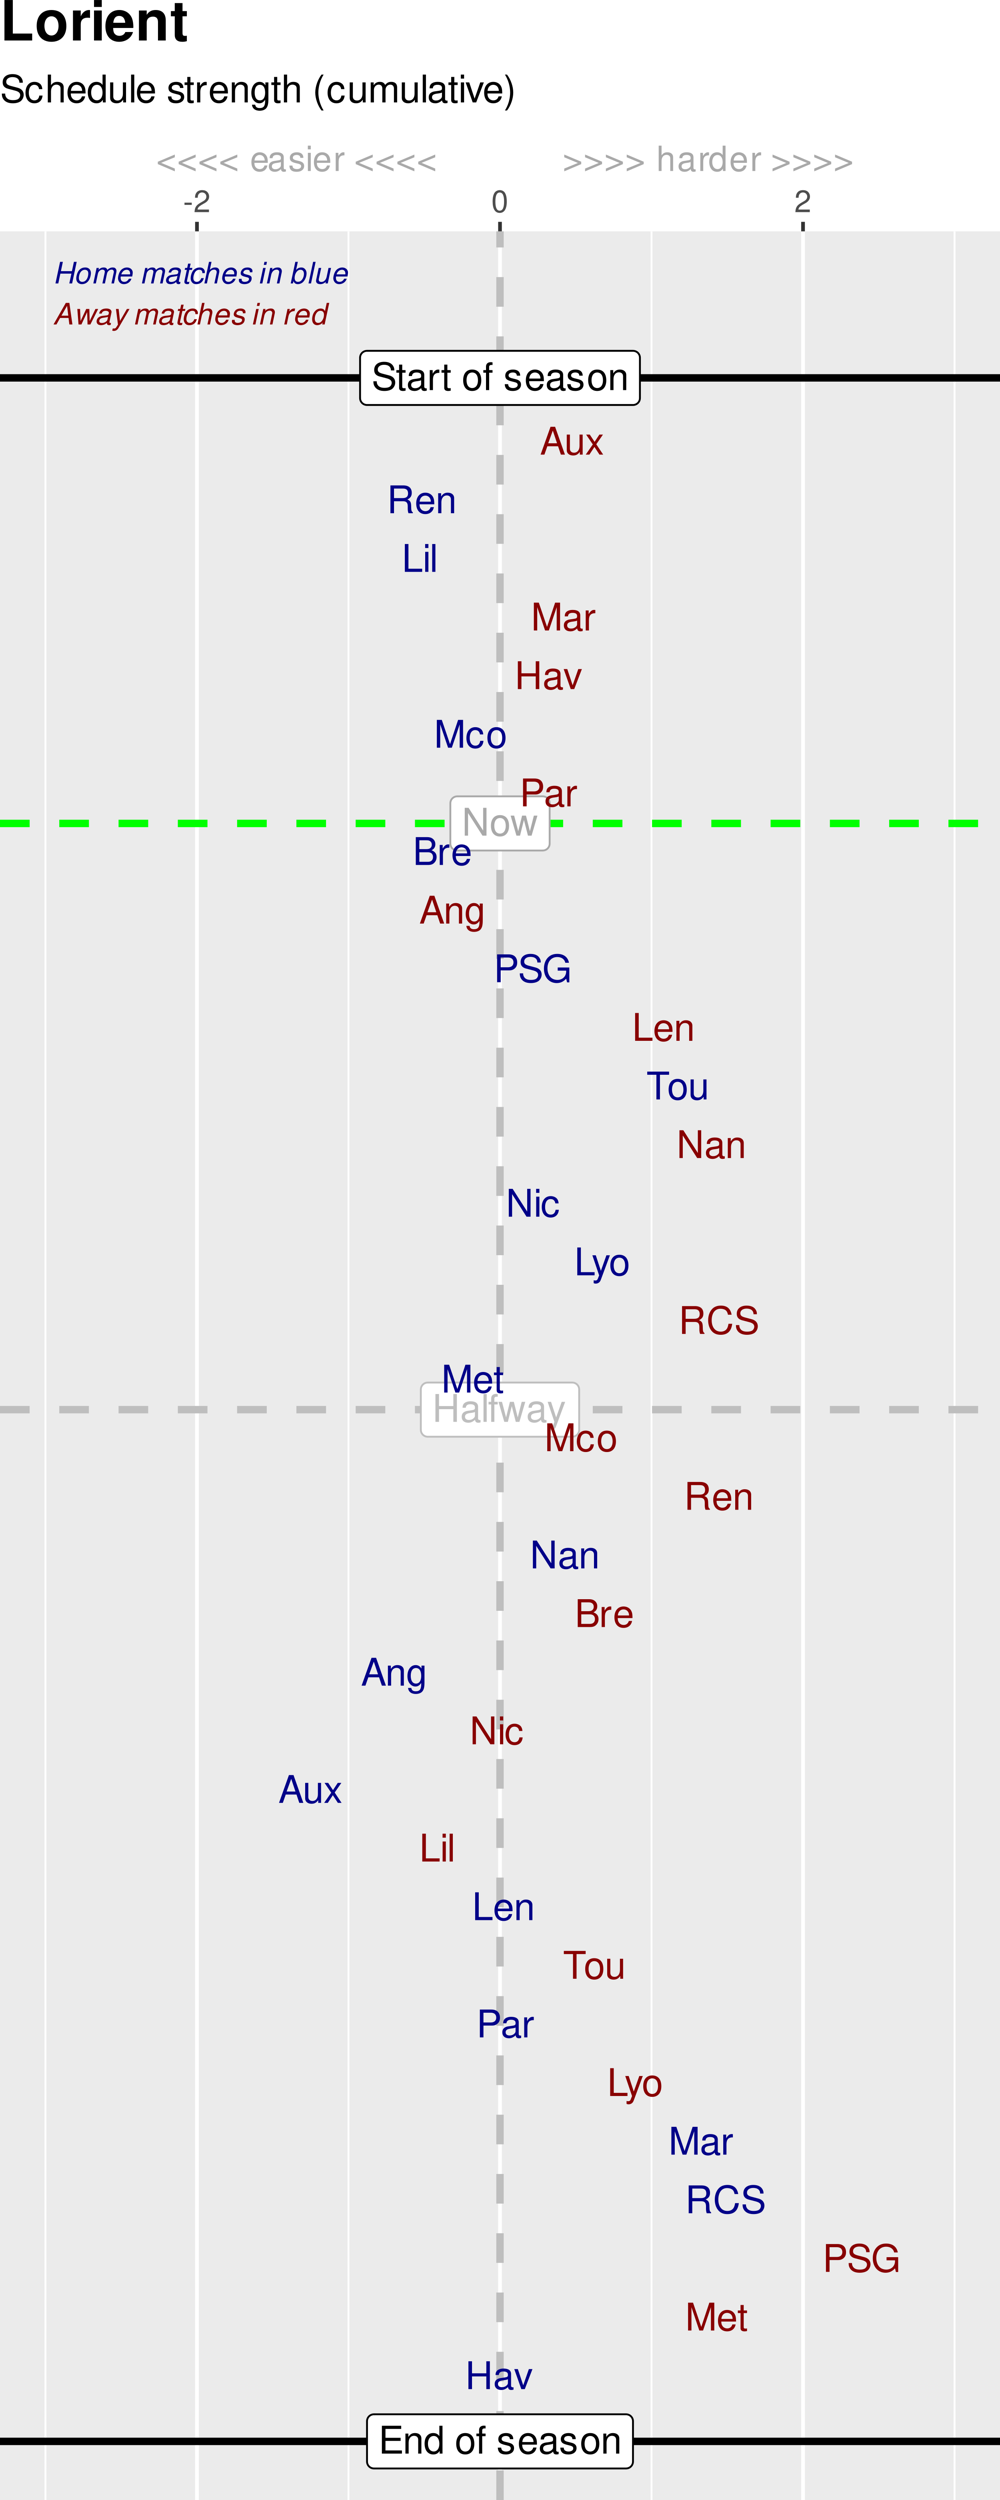 <?xml version="1.0" encoding="UTF-8"?>
<svg xmlns="http://www.w3.org/2000/svg" xmlns:xlink="http://www.w3.org/1999/xlink" width="288pt" height="720pt" viewBox="0 0 288 720" version="1.1">
<defs>
<g>
<symbol overflow="visible" id="glyph0-0">
<path style="stroke:none;" d=""/>
</symbol>
<symbol overflow="visible" id="glyph0-1">
<path style="stroke:none;" d="M 7.109 -8.016 L 6.141 -8.016 L 6.141 -1.469 L 1.953 -8.016 L 0.844 -8.016 L 0.844 0 L 1.797 0 L 1.797 -6.5 L 5.953 0 L 7.109 0 Z M 7.109 -8.016 "/>
</symbol>
<symbol overflow="visible" id="glyph0-2">
<path style="stroke:none;" d="M 2.984 -5.922 C 1.359 -5.922 0.391 -4.781 0.391 -2.844 C 0.391 -0.891 1.359 0.25 3 0.25 C 4.625 0.25 5.609 -0.906 5.609 -2.797 C 5.609 -4.797 4.656 -5.922 2.984 -5.922 Z M 3 -5.078 C 4.031 -5.078 4.656 -4.234 4.656 -2.812 C 4.656 -1.438 4.016 -0.594 3 -0.594 C 1.984 -0.594 1.359 -1.438 1.359 -2.844 C 1.359 -4.234 1.984 -5.078 3 -5.078 Z M 3 -5.078 "/>
</symbol>
<symbol overflow="visible" id="glyph0-3">
<path style="stroke:none;" d="M 6.094 0 L 7.781 -5.766 L 6.75 -5.766 L 5.609 -1.281 L 4.484 -5.766 L 3.359 -5.766 L 2.25 -1.281 L 1.078 -5.766 L 0.062 -5.766 L 1.734 0 L 2.766 0 L 3.891 -4.516 L 5.047 0 Z M 6.094 0 "/>
</symbol>
<symbol overflow="visible" id="glyph0-4">
<path style="stroke:none;" d="M 6.062 -3.656 L 6.062 0 L 7.078 0 L 7.078 -8.016 L 6.062 -8.016 L 6.062 -4.547 L 1.938 -4.547 L 1.938 -8.016 L 0.906 -8.016 L 0.906 0 L 1.938 0 L 1.938 -3.656 Z M 6.062 -3.656 "/>
</symbol>
<symbol overflow="visible" id="glyph0-5">
<path style="stroke:none;" d="M 5.891 -0.531 C 5.781 -0.516 5.734 -0.516 5.688 -0.516 C 5.375 -0.516 5.188 -0.688 5.188 -0.969 L 5.188 -4.359 C 5.188 -5.375 4.438 -5.922 3.031 -5.922 C 2.172 -5.922 1.5 -5.688 1.109 -5.266 C 0.844 -4.969 0.734 -4.625 0.719 -4.062 L 1.641 -4.062 C 1.719 -4.766 2.141 -5.078 2.984 -5.078 C 3.828 -5.078 4.281 -4.781 4.281 -4.219 L 4.281 -3.984 C 4.266 -3.594 4.062 -3.438 3.328 -3.344 C 2.031 -3.172 1.828 -3.141 1.469 -2.984 C 0.797 -2.703 0.469 -2.203 0.469 -1.453 C 0.469 -0.406 1.188 0.25 2.359 0.25 C 3.078 0.25 3.656 0 4.312 -0.594 C 4.375 0 4.656 0.25 5.266 0.25 C 5.453 0.25 5.578 0.234 5.891 0.156 Z M 4.281 -1.812 C 4.281 -1.5 4.188 -1.312 3.922 -1.062 C 3.547 -0.719 3.094 -0.547 2.547 -0.547 C 1.844 -0.547 1.422 -0.891 1.422 -1.469 C 1.422 -2.078 1.812 -2.391 2.812 -2.531 C 3.781 -2.656 3.969 -2.703 4.281 -2.844 Z M 4.281 -1.812 "/>
</symbol>
<symbol overflow="visible" id="glyph0-6">
<path style="stroke:none;" d="M 1.672 -8.016 L 0.75 -8.016 L 0.75 0 L 1.672 0 Z M 1.672 -8.016 "/>
</symbol>
<symbol overflow="visible" id="glyph0-7">
<path style="stroke:none;" d="M 2.844 -5.766 L 1.875 -5.766 L 1.875 -6.672 C 1.875 -7.047 2.094 -7.25 2.516 -7.25 C 2.594 -7.25 2.625 -7.25 2.844 -7.234 L 2.844 -8 C 2.625 -8.047 2.516 -8.047 2.328 -8.047 C 1.469 -8.047 0.969 -7.562 0.969 -6.75 L 0.969 -5.766 L 0.203 -5.766 L 0.203 -5.016 L 0.969 -5.016 L 0.969 0 L 1.875 0 L 1.875 -5.016 L 2.844 -5.016 Z M 2.844 -5.766 "/>
</symbol>
<symbol overflow="visible" id="glyph0-8">
<path style="stroke:none;" d="M 4.266 -5.766 L 2.672 -1.281 L 1.203 -5.766 L 0.219 -5.766 L 2.172 0.016 L 1.812 0.938 C 1.656 1.344 1.469 1.5 1.078 1.5 C 0.922 1.5 0.797 1.469 0.594 1.438 L 0.594 2.25 C 0.781 2.359 0.969 2.391 1.203 2.391 C 1.5 2.391 1.828 2.297 2.062 2.125 C 2.359 1.906 2.516 1.672 2.688 1.203 L 5.266 -5.766 Z M 4.266 -5.766 "/>
</symbol>
<symbol overflow="visible" id="glyph0-9">
<path style="stroke:none;" d="M 2.016 -3.656 L 6.375 -3.656 L 6.375 -4.547 L 2.016 -4.547 L 2.016 -7.109 L 6.547 -7.109 L 6.547 -8.016 L 0.984 -8.016 L 0.984 0 L 6.75 0 L 6.75 -0.906 L 2.016 -0.906 Z M 2.016 -3.656 "/>
</symbol>
<symbol overflow="visible" id="glyph0-10">
<path style="stroke:none;" d="M 0.766 -5.766 L 0.766 0 L 1.688 0 L 1.688 -3.172 C 1.688 -4.359 2.312 -5.125 3.25 -5.125 C 3.984 -5.125 4.438 -4.688 4.438 -4 L 4.438 0 L 5.359 0 L 5.359 -4.359 C 5.359 -5.312 4.641 -5.922 3.531 -5.922 C 2.672 -5.922 2.125 -5.594 1.609 -4.797 L 1.609 -5.766 Z M 0.766 -5.766 "/>
</symbol>
<symbol overflow="visible" id="glyph0-11">
<path style="stroke:none;" d="M 5.438 -8.016 L 4.531 -8.016 L 4.531 -5.031 C 4.141 -5.625 3.531 -5.922 2.766 -5.922 C 1.266 -5.922 0.281 -4.734 0.281 -2.891 C 0.281 -0.953 1.234 0.25 2.797 0.25 C 3.594 0.25 4.141 -0.047 4.625 -0.766 L 4.625 0 L 5.438 0 Z M 2.922 -5.078 C 3.906 -5.078 4.531 -4.203 4.531 -2.812 C 4.531 -1.484 3.891 -0.609 2.922 -0.609 C 1.906 -0.609 1.25 -1.5 1.25 -2.844 C 1.25 -4.188 1.906 -5.078 2.922 -5.078 Z M 2.922 -5.078 "/>
</symbol>
<symbol overflow="visible" id="glyph0-12">
<path style="stroke:none;" d=""/>
</symbol>
<symbol overflow="visible" id="glyph0-13">
<path style="stroke:none;" d="M 4.812 -4.156 C 4.812 -5.297 4.062 -5.922 2.734 -5.922 C 1.391 -5.922 0.516 -5.234 0.516 -4.172 C 0.516 -3.266 0.984 -2.844 2.344 -2.516 L 3.203 -2.297 C 3.844 -2.141 4.094 -1.906 4.094 -1.5 C 4.094 -0.953 3.547 -0.594 2.75 -0.594 C 2.25 -0.594 1.844 -0.734 1.609 -0.984 C 1.469 -1.141 1.391 -1.312 1.344 -1.719 L 0.375 -1.719 C 0.422 -0.391 1.172 0.25 2.672 0.25 C 4.125 0.25 5.047 -0.469 5.047 -1.578 C 5.047 -2.438 4.562 -2.906 3.422 -3.172 L 2.547 -3.391 C 1.797 -3.562 1.469 -3.812 1.469 -4.219 C 1.469 -4.75 1.953 -5.078 2.688 -5.078 C 3.438 -5.078 3.828 -4.766 3.844 -4.156 Z M 4.812 -4.156 "/>
</symbol>
<symbol overflow="visible" id="glyph0-14">
<path style="stroke:none;" d="M 5.641 -2.578 C 5.641 -3.453 5.578 -3.984 5.406 -4.406 C 5.031 -5.359 4.156 -5.922 3.078 -5.922 C 1.469 -5.922 0.438 -4.703 0.438 -2.812 C 0.438 -0.906 1.438 0.25 3.062 0.25 C 4.375 0.25 5.297 -0.5 5.516 -1.75 L 4.594 -1.75 C 4.344 -0.984 3.828 -0.594 3.094 -0.594 C 2.516 -0.594 2.016 -0.859 1.703 -1.344 C 1.484 -1.672 1.406 -2 1.391 -2.578 Z M 1.422 -3.328 C 1.5 -4.391 2.141 -5.078 3.062 -5.078 C 4 -5.078 4.656 -4.359 4.656 -3.328 Z M 1.422 -3.328 "/>
</symbol>
<symbol overflow="visible" id="glyph0-15">
<path style="stroke:none;" d="M 6.562 -5.672 C 6.562 -6.219 6.516 -6.375 6.344 -6.75 C 5.906 -7.672 4.969 -8.156 3.625 -8.156 C 1.859 -8.156 0.766 -7.25 0.766 -5.797 C 0.766 -4.812 1.281 -4.203 2.344 -3.922 L 4.328 -3.406 C 5.359 -3.141 5.812 -2.734 5.812 -2.094 C 5.812 -1.672 5.578 -1.234 5.234 -0.984 C 4.922 -0.766 4.406 -0.656 3.766 -0.656 C 2.875 -0.656 2.297 -0.859 1.906 -1.312 C 1.609 -1.672 1.484 -2.062 1.5 -2.547 L 0.531 -2.547 C 0.531 -1.812 0.688 -1.328 1 -0.891 C 1.547 -0.125 2.469 0.25 3.703 0.25 C 4.656 0.25 5.438 0.031 5.953 -0.359 C 6.484 -0.797 6.828 -1.5 6.828 -2.203 C 6.828 -3.188 6.219 -3.922 5.125 -4.219 L 3.109 -4.75 C 2.141 -5.016 1.797 -5.328 1.797 -5.938 C 1.797 -6.75 2.516 -7.297 3.594 -7.297 C 4.859 -7.297 5.578 -6.719 5.594 -5.672 Z M 6.562 -5.672 "/>
</symbol>
<symbol overflow="visible" id="glyph0-16">
<path style="stroke:none;" d="M 2.797 -5.766 L 1.844 -5.766 L 1.844 -7.344 L 0.938 -7.344 L 0.938 -5.766 L 0.156 -5.766 L 0.156 -5.016 L 0.938 -5.016 L 0.938 -0.656 C 0.938 -0.062 1.328 0.25 2.047 0.25 C 2.281 0.25 2.484 0.234 2.797 0.172 L 2.797 -0.594 C 2.656 -0.562 2.547 -0.547 2.359 -0.547 C 1.953 -0.547 1.844 -0.656 1.844 -1.062 L 1.844 -5.016 L 2.797 -5.016 Z M 2.797 -5.766 "/>
</symbol>
<symbol overflow="visible" id="glyph0-17">
<path style="stroke:none;" d="M 0.766 -5.766 L 0.766 0 L 1.688 0 L 1.688 -2.984 C 1.688 -4.375 2.266 -5 3.531 -4.969 L 3.531 -5.891 C 3.375 -5.922 3.281 -5.922 3.172 -5.922 C 2.578 -5.922 2.141 -5.578 1.609 -4.719 L 1.609 -5.766 Z M 0.766 -5.766 "/>
</symbol>
<symbol overflow="visible" id="glyph0-18">
<path style="stroke:none;" d="M 5.219 -2.406 L 6.031 0 L 7.188 0 L 4.359 -8.016 L 3.047 -8.016 L 0.188 0 L 1.281 0 L 2.125 -2.406 Z M 4.922 -3.266 L 2.375 -3.266 L 3.703 -6.922 Z M 4.922 -3.266 "/>
</symbol>
<symbol overflow="visible" id="glyph0-19">
<path style="stroke:none;" d="M 5.297 0 L 5.297 -5.766 L 4.391 -5.766 L 4.391 -2.5 C 4.391 -1.312 3.766 -0.547 2.812 -0.547 C 2.094 -0.547 1.625 -0.984 1.625 -1.688 L 1.625 -5.766 L 0.719 -5.766 L 0.719 -1.312 C 0.719 -0.359 1.438 0.25 2.547 0.25 C 3.406 0.25 3.938 -0.047 4.484 -0.797 L 4.484 0 Z M 5.297 0 "/>
</symbol>
<symbol overflow="visible" id="glyph0-20">
<path style="stroke:none;" d="M 3.219 -2.984 L 5.141 -5.766 L 4.109 -5.766 L 2.734 -3.672 L 1.344 -5.766 L 0.297 -5.766 L 2.219 -2.938 L 0.188 0 L 1.234 0 L 2.688 -2.219 L 4.141 0 L 5.203 0 Z M 3.219 -2.984 "/>
</symbol>
<symbol overflow="visible" id="glyph0-21">
<path style="stroke:none;" d="M 2.047 -3.453 L 4.688 -3.453 C 5.594 -3.453 6 -3.016 6 -2.031 L 6 -1.312 C 6 -0.812 6.078 -0.328 6.219 0 L 7.469 0 L 7.469 -0.25 C 7.078 -0.516 7 -0.797 6.984 -1.875 C 6.969 -3.188 6.766 -3.594 5.891 -3.953 C 6.797 -4.406 7.156 -4.953 7.156 -5.875 C 7.156 -7.266 6.297 -8.016 4.719 -8.016 L 1.016 -8.016 L 1.016 0 L 2.047 0 Z M 2.047 -4.359 L 2.047 -7.109 L 4.516 -7.109 C 5.094 -7.109 5.422 -7.031 5.672 -6.812 C 5.953 -6.578 6.094 -6.219 6.094 -5.734 C 6.094 -4.781 5.609 -4.359 4.516 -4.359 Z M 2.047 -4.359 "/>
</symbol>
<symbol overflow="visible" id="glyph0-22">
<path style="stroke:none;" d="M 1.906 -8.016 L 0.875 -8.016 L 0.875 0 L 5.859 0 L 5.859 -0.906 L 1.906 -0.906 Z M 1.906 -8.016 "/>
</symbol>
<symbol overflow="visible" id="glyph0-23">
<path style="stroke:none;" d="M 1.656 -5.766 L 0.734 -5.766 L 0.734 0 L 1.656 0 Z M 1.656 -8.016 L 0.719 -8.016 L 0.719 -6.859 L 1.656 -6.859 Z M 1.656 -8.016 "/>
</symbol>
<symbol overflow="visible" id="glyph0-24">
<path style="stroke:none;" d="M 5.141 0 L 7.406 -6.719 L 7.406 0 L 8.375 0 L 8.375 -8.016 L 6.953 -8.016 L 4.625 -1.031 L 2.25 -8.016 L 0.828 -8.016 L 0.828 0 L 1.797 0 L 1.797 -6.719 L 4.062 0 Z M 5.141 0 "/>
</symbol>
<symbol overflow="visible" id="glyph0-25">
<path style="stroke:none;" d="M 3.141 0 L 5.344 -5.766 L 4.312 -5.766 L 2.688 -1.094 L 1.141 -5.766 L 0.109 -5.766 L 2.141 0 Z M 3.141 0 "/>
</symbol>
<symbol overflow="visible" id="glyph0-26">
<path style="stroke:none;" d="M 5.188 -3.828 C 5.141 -4.391 5.016 -4.75 4.797 -5.078 C 4.406 -5.609 3.703 -5.922 2.906 -5.922 C 1.344 -5.922 0.344 -4.703 0.344 -2.781 C 0.344 -0.922 1.328 0.25 2.891 0.25 C 4.266 0.25 5.141 -0.578 5.25 -1.984 L 4.328 -1.984 C 4.172 -1.062 3.703 -0.594 2.922 -0.594 C 1.906 -0.594 1.297 -1.422 1.297 -2.781 C 1.297 -4.219 1.891 -5.078 2.891 -5.078 C 3.656 -5.078 4.141 -4.625 4.25 -3.828 Z M 5.188 -3.828 "/>
</symbol>
<symbol overflow="visible" id="glyph0-27">
<path style="stroke:none;" d="M 2.031 -3.406 L 4.547 -3.406 C 5.172 -3.406 5.672 -3.594 6.094 -3.969 C 6.578 -4.406 6.781 -4.922 6.781 -5.672 C 6.781 -7.172 5.891 -8.016 4.312 -8.016 L 1 -8.016 L 1 0 L 2.031 0 Z M 2.031 -4.297 L 2.031 -7.109 L 4.156 -7.109 C 5.141 -7.109 5.719 -6.594 5.719 -5.703 C 5.719 -4.828 5.141 -4.297 4.156 -4.297 Z M 2.031 -4.297 "/>
</symbol>
<symbol overflow="visible" id="glyph0-28">
<path style="stroke:none;" d="M 0.875 0 L 4.484 0 C 5.25 0 5.812 -0.203 6.234 -0.672 C 6.641 -1.094 6.859 -1.656 6.859 -2.281 C 6.859 -3.25 6.406 -3.844 5.391 -4.234 C 6.125 -4.578 6.5 -5.156 6.5 -5.984 C 6.5 -6.578 6.281 -7.078 5.859 -7.453 C 5.438 -7.844 4.891 -8.016 4.125 -8.016 L 0.875 -8.016 Z M 1.891 -4.562 L 1.891 -7.109 L 3.875 -7.109 C 4.438 -7.109 4.766 -7.047 5.031 -6.828 C 5.328 -6.609 5.484 -6.281 5.484 -5.844 C 5.484 -5.406 5.328 -5.078 5.031 -4.844 C 4.766 -4.641 4.438 -4.562 3.875 -4.562 Z M 1.891 -0.906 L 1.891 -3.656 L 4.391 -3.656 C 5.297 -3.656 5.828 -3.141 5.828 -2.281 C 5.828 -1.422 5.297 -0.906 4.391 -0.906 Z M 1.891 -0.906 "/>
</symbol>
<symbol overflow="visible" id="glyph0-29">
<path style="stroke:none;" d="M 4.438 -5.766 L 4.438 -4.922 C 3.984 -5.625 3.469 -5.922 2.75 -5.922 C 1.359 -5.922 0.391 -4.625 0.391 -2.781 C 0.391 -1.812 0.609 -1.109 1.109 -0.531 C 1.547 -0.016 2.094 0.25 2.688 0.25 C 3.375 0.25 3.875 -0.062 4.359 -0.781 L 4.359 -0.484 C 4.359 1.062 3.922 1.625 2.781 1.625 C 2 1.625 1.594 1.312 1.5 0.656 L 0.578 0.656 C 0.656 1.734 1.5 2.391 2.766 2.391 C 3.609 2.391 4.312 2.125 4.688 1.656 C 5.125 1.125 5.297 0.406 5.297 -0.953 L 5.297 -5.766 Z M 2.844 -5.078 C 3.812 -5.078 4.359 -4.266 4.359 -2.812 C 4.359 -1.406 3.797 -0.594 2.844 -0.594 C 1.891 -0.594 1.344 -1.422 1.344 -2.844 C 1.344 -4.25 1.891 -5.078 2.844 -5.078 Z M 2.844 -5.078 "/>
</symbol>
<symbol overflow="visible" id="glyph0-30">
<path style="stroke:none;" d="M 7.797 -4.234 L 4.453 -4.234 L 4.453 -3.328 L 6.891 -3.328 L 6.891 -3.109 C 6.891 -1.688 5.844 -0.656 4.375 -0.656 C 3.562 -0.656 2.828 -0.953 2.359 -1.469 C 1.828 -2.031 1.5 -2.984 1.5 -3.984 C 1.5 -5.953 2.625 -7.25 4.328 -7.25 C 5.547 -7.25 6.422 -6.625 6.641 -5.594 L 7.688 -5.594 C 7.406 -7.219 6.172 -8.156 4.328 -8.156 C 3.359 -8.156 2.562 -7.891 1.938 -7.375 C 1 -6.609 0.484 -5.375 0.484 -3.922 C 0.484 -1.469 1.984 0.25 4.156 0.25 C 5.25 0.25 6.109 -0.156 6.891 -1.016 L 7.156 0.047 L 7.797 0.047 Z M 7.797 -4.234 "/>
</symbol>
<symbol overflow="visible" id="glyph0-31">
<path style="stroke:none;" d="M 3.891 -7.109 L 6.516 -7.109 L 6.516 -8.016 L 0.234 -8.016 L 0.234 -7.109 L 2.875 -7.109 L 2.875 0 L 3.891 0 Z M 3.891 -7.109 "/>
</symbol>
<symbol overflow="visible" id="glyph0-32">
<path style="stroke:none;" d="M 7.281 -5.531 C 6.969 -7.297 5.953 -8.156 4.188 -8.156 C 3.109 -8.156 2.25 -7.812 1.656 -7.156 C 0.922 -6.359 0.531 -5.219 0.531 -3.922 C 0.531 -2.594 0.938 -1.469 1.688 -0.688 C 2.312 -0.047 3.109 0.25 4.141 0.25 C 6.109 0.25 7.203 -0.797 7.453 -2.922 L 6.391 -2.922 C 6.297 -2.375 6.188 -2 6.031 -1.688 C 5.703 -1.016 5.016 -0.656 4.156 -0.656 C 2.562 -0.656 1.547 -1.922 1.547 -3.922 C 1.547 -5.984 2.516 -7.25 4.062 -7.25 C 4.719 -7.25 5.328 -7.062 5.656 -6.75 C 5.953 -6.469 6.109 -6.141 6.234 -5.531 Z M 7.281 -5.531 "/>
</symbol>
<symbol overflow="visible" id="glyph0-33">
<path style="stroke:none;" d="M 0.766 -8.016 L 0.766 0 L 1.688 0 L 1.688 -3.172 C 1.688 -4.359 2.297 -5.125 3.25 -5.125 C 3.547 -5.125 3.844 -5.031 4.062 -4.875 C 4.328 -4.672 4.438 -4.406 4.438 -4 L 4.438 0 L 5.344 0 L 5.344 -4.359 C 5.344 -5.328 4.656 -5.922 3.531 -5.922 C 2.719 -5.922 2.219 -5.672 1.688 -4.969 L 1.688 -8.016 Z M 0.766 -8.016 "/>
</symbol>
<symbol overflow="visible" id="glyph0-34">
<path style="stroke:none;" d="M 2.594 -8.016 C 1.5 -6.578 0.797 -4.578 0.797 -2.844 C 0.797 -1.109 1.5 0.891 2.594 2.328 L 3.203 2.328 C 2.234 0.766 1.688 -1.094 1.688 -2.844 C 1.688 -4.594 2.234 -6.453 3.203 -8.016 Z M 2.594 -8.016 "/>
</symbol>
<symbol overflow="visible" id="glyph0-35">
<path style="stroke:none;" d="M 0.766 -5.766 L 0.766 0 L 1.688 0 L 1.688 -3.625 C 1.688 -4.453 2.297 -5.125 3.047 -5.125 C 3.734 -5.125 4.109 -4.703 4.109 -3.969 L 4.109 0 L 5.031 0 L 5.031 -3.625 C 5.031 -4.453 5.641 -5.125 6.391 -5.125 C 7.062 -5.125 7.453 -4.703 7.453 -3.969 L 7.453 0 L 8.375 0 L 8.375 -4.328 C 8.375 -5.359 7.781 -5.922 6.703 -5.922 C 5.938 -5.922 5.484 -5.703 4.938 -5.047 C 4.594 -5.672 4.141 -5.922 3.391 -5.922 C 2.625 -5.922 2.094 -5.641 1.609 -4.953 L 1.609 -5.766 Z M 0.766 -5.766 "/>
</symbol>
<symbol overflow="visible" id="glyph0-36">
<path style="stroke:none;" d="M 1.016 2.328 C 2.125 0.891 2.812 -1.109 2.812 -2.844 C 2.812 -4.578 2.125 -6.578 1.016 -8.016 L 0.422 -8.016 C 1.391 -6.453 1.922 -4.594 1.922 -2.844 C 1.922 -1.094 1.391 0.766 0.422 2.328 Z M 1.016 2.328 "/>
</symbol>
<symbol overflow="visible" id="glyph1-0">
<path style="stroke:none;" d=""/>
</symbol>
<symbol overflow="visible" id="glyph1-1">
<path style="stroke:none;" d="M 1.406 -2.078 L 1.172 -2.078 L 1.172 -1.297 C 1.078 -1.453 0.906 -1.531 0.719 -1.531 C 0.328 -1.531 0.078 -1.219 0.078 -0.75 C 0.078 -0.25 0.312 0.062 0.719 0.062 C 0.922 0.062 1.062 -0.016 1.203 -0.203 L 1.203 0 L 1.406 0 Z M 0.75 -1.312 C 1.016 -1.312 1.172 -1.094 1.172 -0.734 C 1.172 -0.391 1 -0.156 0.75 -0.156 C 0.5 -0.156 0.328 -0.391 0.328 -0.734 C 0.328 -1.078 0.5 -1.312 0.75 -1.312 Z M 0.75 -1.312 "/>
</symbol>
<symbol overflow="visible" id="glyph1-2">
<path style="stroke:none;" d="M 0.781 -1.531 C 0.359 -1.531 0.109 -1.234 0.109 -0.734 C 0.109 -0.234 0.359 0.062 0.781 0.062 C 1.203 0.062 1.453 -0.234 1.453 -0.719 C 1.453 -1.234 1.203 -1.531 0.781 -1.531 Z M 0.781 -1.312 C 1.047 -1.312 1.203 -1.094 1.203 -0.719 C 1.203 -0.375 1.031 -0.156 0.781 -0.156 C 0.516 -0.156 0.344 -0.375 0.344 -0.734 C 0.344 -1.094 0.516 -1.312 0.781 -1.312 Z M 0.781 -1.312 "/>
</symbol>
<symbol overflow="visible" id="glyph1-3">
<path style="stroke:none;" d="M 0.719 -1.484 L 0.484 -1.484 L 0.484 -1.906 L 0.234 -1.906 L 0.234 -1.484 L 0.047 -1.484 L 0.047 -1.297 L 0.234 -1.297 L 0.234 -0.172 C 0.234 -0.016 0.344 0.062 0.531 0.062 C 0.594 0.062 0.641 0.062 0.719 0.047 L 0.719 -0.156 C 0.688 -0.141 0.656 -0.141 0.609 -0.141 C 0.5 -0.141 0.484 -0.172 0.484 -0.281 L 0.484 -1.297 L 0.719 -1.297 Z M 0.719 -1.484 "/>
</symbol>
<symbol overflow="visible" id="glyph2-0">
<path style="stroke:none;" d=""/>
</symbol>
<symbol overflow="visible" id="glyph2-1">
<path style="stroke:none;" d="M 4.469 -1.875 L 4.703 0 L 5.578 0 L 4.703 -6.219 L 3.688 -6.219 L 0.141 0 L 0.984 0 L 2.031 -1.875 Z M 4.391 -2.531 L 2.422 -2.531 L 4.047 -5.375 Z M 4.391 -2.531 "/>
</symbol>
<symbol overflow="visible" id="glyph2-2">
<path style="stroke:none;" d="M 4.75 0 L 7 -4.469 L 6.219 -4.469 L 4.547 -0.984 L 4.453 -4.469 L 3.562 -4.469 L 1.938 -0.984 L 1.781 -4.469 L 1 -4.469 L 1.344 0 L 2.172 0 L 3.828 -3.562 L 3.938 0 Z M 4.75 0 "/>
</symbol>
<symbol overflow="visible" id="glyph2-3">
<path style="stroke:none;" d="M 4.703 -0.438 C 4.625 -0.422 4.594 -0.422 4.562 -0.422 C 4.391 -0.422 4.281 -0.484 4.25 -0.578 C 4.234 -0.609 4.234 -0.625 4.234 -0.672 C 4.234 -0.688 4.234 -0.719 4.25 -0.75 L 4.797 -3.312 C 4.844 -3.547 4.844 -3.547 4.844 -3.641 C 4.844 -4.047 4.5 -4.406 3.984 -4.531 C 3.781 -4.578 3.578 -4.594 3.359 -4.594 C 2.172 -4.594 1.453 -4.094 1.281 -3.141 L 2 -3.141 C 2.078 -3.391 2.141 -3.5 2.266 -3.625 C 2.453 -3.828 2.812 -3.938 3.172 -3.938 C 3.562 -3.938 3.875 -3.812 4.016 -3.594 C 4.062 -3.547 4.078 -3.469 4.078 -3.391 C 4.078 -3.359 4.062 -3.297 4.062 -3.234 L 4.031 -3.078 C 3.969 -2.75 3.781 -2.625 3.172 -2.578 C 2.328 -2.5 1.938 -2.438 1.641 -2.328 C 1.078 -2.109 0.719 -1.734 0.594 -1.234 C 0.578 -1.125 0.547 -1 0.547 -0.891 C 0.547 -0.406 0.797 -0.047 1.219 0.109 C 1.375 0.156 1.578 0.203 1.781 0.203 C 2.094 0.203 2.438 0.141 2.75 0.031 C 3.016 -0.062 3.141 -0.156 3.5 -0.453 L 3.5 -0.359 C 3.5 -0.125 3.625 0.078 3.828 0.141 C 3.922 0.172 4.031 0.203 4.141 0.203 C 4.25 0.203 4.281 0.203 4.484 0.141 C 4.5 0.141 4.547 0.125 4.594 0.125 Z M 3.672 -1.406 C 3.562 -0.875 2.812 -0.422 2.062 -0.422 C 1.766 -0.422 1.547 -0.5 1.422 -0.625 C 1.344 -0.719 1.312 -0.844 1.312 -0.984 C 1.312 -1.266 1.469 -1.547 1.719 -1.703 C 1.922 -1.828 2.172 -1.891 2.609 -1.953 C 3.469 -2.078 3.469 -2.078 3.844 -2.203 Z M 3.672 -1.406 "/>
</symbol>
<symbol overflow="visible" id="glyph2-4">
<path style="stroke:none;" d="M 4.281 -4.469 L 2.281 -1 L 1.891 -4.469 L 1.125 -4.469 L 1.703 0.031 L 1.266 0.719 C 1.078 1.031 1 1.078 0.812 1.141 C 0.75 1.156 0.656 1.172 0.578 1.172 C 0.484 1.172 0.453 1.172 0.203 1.141 L 0.062 1.781 C 0.156 1.812 0.219 1.828 0.281 1.844 C 0.344 1.844 0.406 1.859 0.484 1.859 C 1.094 1.859 1.531 1.578 1.891 0.938 L 5.031 -4.469 Z M 4.281 -4.469 "/>
</symbol>
<symbol overflow="visible" id="glyph2-5">
<path style="stroke:none;" d=""/>
</symbol>
<symbol overflow="visible" id="glyph2-6">
<path style="stroke:none;" d="M 1.547 -4.469 L 0.609 0 L 1.328 0 L 1.922 -2.812 C 2.062 -3.453 2.641 -3.984 3.203 -3.984 C 3.578 -3.984 3.859 -3.781 3.906 -3.516 C 3.906 -3.484 3.906 -3.453 3.906 -3.391 C 3.906 -3.297 3.891 -3.188 3.875 -3.078 L 3.219 0 L 3.938 0 L 4.531 -2.812 C 4.672 -3.469 5.25 -3.984 5.875 -3.984 C 6.266 -3.984 6.516 -3.734 6.516 -3.328 C 6.516 -3.203 6.516 -3.203 6.438 -2.906 L 5.828 0 L 6.547 0 L 7.219 -3.188 C 7.25 -3.281 7.266 -3.562 7.266 -3.656 C 7.266 -3.875 7.172 -4.125 7 -4.312 C 6.812 -4.516 6.594 -4.594 6.188 -4.594 C 5.625 -4.594 5.141 -4.375 4.641 -3.891 C 4.562 -4.203 4.375 -4.406 4.125 -4.516 C 3.969 -4.578 3.812 -4.594 3.609 -4.594 C 3.016 -4.594 2.641 -4.422 2.094 -3.922 L 2.203 -4.469 Z M 1.547 -4.469 "/>
</symbol>
<symbol overflow="visible" id="glyph2-7">
<path style="stroke:none;" d="M 3.125 -4.469 L 2.359 -4.469 L 2.625 -5.703 L 1.906 -5.703 L 1.641 -4.469 L 1.047 -4.469 L 0.922 -3.906 L 1.531 -3.906 L 0.859 -0.75 C 0.844 -0.656 0.828 -0.562 0.828 -0.484 C 0.828 -0.141 0.969 0.062 1.312 0.156 C 1.406 0.172 1.5 0.203 1.594 0.203 C 1.766 0.203 2.016 0.172 2.141 0.141 L 2.281 -0.484 C 2 -0.422 1.984 -0.422 1.875 -0.422 C 1.703 -0.422 1.609 -0.484 1.562 -0.594 C 1.562 -0.609 1.562 -0.625 1.562 -0.641 C 1.562 -0.672 1.562 -0.719 1.578 -0.766 L 2.25 -3.906 L 3 -3.906 Z M 3.125 -4.469 "/>
</symbol>
<symbol overflow="visible" id="glyph2-8">
<path style="stroke:none;" d="M 4.703 -2.969 L 4.703 -3.094 C 4.719 -3.219 4.719 -3.312 4.719 -3.344 C 4.719 -3.828 4.344 -4.344 3.875 -4.5 C 3.688 -4.562 3.484 -4.594 3.25 -4.594 C 2.484 -4.594 1.797 -4.281 1.344 -3.688 C 0.938 -3.172 0.641 -2.234 0.641 -1.453 C 0.641 -0.766 1.031 -0.141 1.547 0.078 C 1.75 0.156 1.984 0.203 2.25 0.203 C 2.938 0.203 3.531 -0.047 3.922 -0.516 C 4.141 -0.766 4.281 -1.062 4.422 -1.531 L 3.703 -1.531 C 3.453 -0.844 2.984 -0.453 2.359 -0.453 C 2 -0.453 1.703 -0.625 1.547 -0.891 C 1.453 -1.078 1.406 -1.312 1.406 -1.547 C 1.406 -2.094 1.578 -2.734 1.859 -3.188 C 2.188 -3.688 2.609 -3.938 3.125 -3.938 C 3.562 -3.938 3.844 -3.766 3.953 -3.422 C 3.969 -3.328 4 -3.25 4 -3.156 C 4 -3.109 4 -3.047 3.984 -2.969 Z M 4.703 -2.969 "/>
</symbol>
<symbol overflow="visible" id="glyph2-9">
<path style="stroke:none;" d="M 1.922 -6.219 L 0.594 0 L 1.312 0 L 1.828 -2.469 C 2.031 -3.406 2.641 -3.984 3.406 -3.984 C 3.844 -3.984 4.141 -3.688 4.141 -3.266 C 4.141 -3.156 4.141 -3.156 4.094 -2.922 L 3.469 0 L 4.188 0 L 4.859 -3.203 C 4.891 -3.312 4.891 -3.422 4.891 -3.531 C 4.891 -4.047 4.609 -4.438 4.172 -4.547 C 4.031 -4.578 3.906 -4.594 3.75 -4.594 C 3.109 -4.594 2.703 -4.422 2.156 -3.922 L 2.641 -6.219 Z M 1.922 -6.219 "/>
</symbol>
<symbol overflow="visible" id="glyph2-10">
<path style="stroke:none;" d="M 4.797 -2 C 4.922 -2.656 4.953 -2.859 4.953 -3.141 C 4.953 -3.969 4.234 -4.594 3.312 -4.594 C 2.578 -4.594 1.875 -4.25 1.438 -3.672 C 1.031 -3.141 0.719 -2.172 0.719 -1.469 C 0.719 -1.016 0.922 -0.547 1.25 -0.234 C 1.547 0.062 1.922 0.203 2.406 0.203 C 3.422 0.203 4.312 -0.438 4.578 -1.359 L 3.859 -1.359 C 3.547 -0.766 3.094 -0.453 2.531 -0.453 C 1.844 -0.453 1.469 -0.875 1.469 -1.609 C 1.469 -1.797 1.469 -1.875 1.516 -2 Z M 1.656 -2.609 C 1.891 -3.391 2.516 -3.938 3.203 -3.938 C 3.734 -3.938 4.062 -3.656 4.172 -3.141 C 4.188 -3.062 4.203 -2.984 4.203 -2.891 C 4.203 -2.812 4.188 -2.75 4.172 -2.609 Z M 1.656 -2.609 "/>
</symbol>
<symbol overflow="visible" id="glyph2-11">
<path style="stroke:none;" d="M 4.391 -3.219 C 4.422 -3.406 4.438 -3.484 4.438 -3.594 C 4.438 -4.188 3.875 -4.594 3.031 -4.594 C 2.438 -4.594 1.906 -4.422 1.562 -4.094 C 1.25 -3.781 1.047 -3.344 1.047 -2.938 C 1.047 -2.422 1.344 -2.172 2.234 -1.938 L 2.859 -1.781 C 3.141 -1.703 3.266 -1.656 3.344 -1.562 C 3.406 -1.484 3.453 -1.359 3.453 -1.281 C 3.453 -1.172 3.375 -0.969 3.297 -0.859 C 3.156 -0.688 2.906 -0.547 2.594 -0.5 C 2.469 -0.469 2.359 -0.453 2.234 -0.453 C 1.719 -0.453 1.422 -0.625 1.344 -0.938 C 1.328 -1 1.312 -1.062 1.312 -1.125 C 1.312 -1.172 1.328 -1.25 1.328 -1.328 L 0.578 -1.328 C 0.531 -1.141 0.516 -1.031 0.516 -0.891 C 0.516 -0.391 0.875 -0.016 1.469 0.125 C 1.672 0.172 1.891 0.203 2.109 0.203 C 3.375 0.203 4.203 -0.453 4.203 -1.469 C 4.203 -2 3.922 -2.266 3.172 -2.453 L 2.531 -2.625 C 2.125 -2.719 1.891 -2.859 1.812 -3.031 C 1.812 -3.047 1.797 -3.094 1.797 -3.125 C 1.797 -3.297 1.906 -3.516 2.062 -3.656 C 2.266 -3.859 2.516 -3.938 2.891 -3.938 C 3.297 -3.938 3.547 -3.828 3.641 -3.594 C 3.672 -3.547 3.672 -3.484 3.672 -3.406 C 3.672 -3.359 3.672 -3.297 3.672 -3.219 Z M 4.391 -3.219 "/>
</symbol>
<symbol overflow="visible" id="glyph2-12">
<path style="stroke:none;" d="M 2.234 -4.469 L 1.516 -4.469 L 0.562 0 L 1.281 0 Z M 2.609 -6.219 L 1.891 -6.219 L 1.703 -5.344 L 2.422 -5.344 Z M 2.609 -6.219 "/>
</symbol>
<symbol overflow="visible" id="glyph2-13">
<path style="stroke:none;" d="M 1.547 -4.469 L 0.594 0 L 1.312 0 L 1.828 -2.469 C 2.031 -3.406 2.641 -3.984 3.406 -3.984 C 3.828 -3.984 4.141 -3.688 4.141 -3.297 C 4.141 -3.234 4.125 -3.125 4.094 -2.984 L 3.469 0 L 4.188 0 L 4.859 -3.203 C 4.891 -3.312 4.891 -3.422 4.891 -3.531 C 4.891 -4.031 4.594 -4.422 4.156 -4.547 C 4.031 -4.578 3.891 -4.594 3.734 -4.594 C 3.094 -4.594 2.531 -4.375 2.078 -3.922 L 2.188 -4.469 Z M 1.547 -4.469 "/>
</symbol>
<symbol overflow="visible" id="glyph2-14">
<path style="stroke:none;" d="M 1.531 -4.469 L 0.594 0 L 1.312 0 L 1.797 -2.328 C 2.016 -3.328 2.578 -3.844 3.484 -3.844 L 3.562 -3.844 L 3.719 -4.578 L 3.672 -4.578 C 3.594 -4.594 3.531 -4.594 3.453 -4.594 C 2.953 -4.594 2.578 -4.375 2.031 -3.766 L 2.188 -4.469 Z M 1.531 -4.469 "/>
</symbol>
<symbol overflow="visible" id="glyph2-15">
<path style="stroke:none;" d="M 5.547 -6.219 L 4.828 -6.219 L 4.312 -3.828 C 4.109 -4.25 3.906 -4.438 3.547 -4.531 C 3.406 -4.578 3.25 -4.594 3.094 -4.594 C 1.688 -4.594 0.625 -3.25 0.625 -1.453 C 0.625 -0.453 1.188 0.203 2.078 0.203 C 2.453 0.203 2.844 0.078 3.188 -0.125 C 3.438 -0.281 3.547 -0.406 3.672 -0.641 L 3.531 0 L 4.219 0 Z M 3.031 -3.938 C 3.422 -3.938 3.781 -3.734 3.922 -3.406 C 4 -3.234 4.031 -3.031 4.031 -2.797 C 4.031 -2.281 3.906 -1.766 3.641 -1.328 C 3.312 -0.75 2.891 -0.453 2.375 -0.453 C 1.953 -0.453 1.641 -0.656 1.5 -0.984 C 1.422 -1.172 1.375 -1.391 1.375 -1.625 C 1.375 -2.562 1.844 -3.531 2.469 -3.828 C 2.641 -3.906 2.797 -3.938 3.031 -3.938 Z M 3.031 -3.938 "/>
</symbol>
<symbol overflow="visible" id="glyph2-16">
<path style="stroke:none;" d="M 5.297 -2.828 L 4.688 0 L 5.5 0 L 6.812 -6.219 L 6.016 -6.219 L 5.438 -3.531 L 2.266 -3.531 L 2.828 -6.219 L 2.031 -6.219 L 0.703 0 L 1.516 0 L 2.109 -2.828 Z M 5.297 -2.828 "/>
</symbol>
<symbol overflow="visible" id="glyph2-17">
<path style="stroke:none;" d="M 3.281 -4.594 C 1.984 -4.594 1.125 -3.766 0.781 -2.203 C 0.719 -1.922 0.688 -1.656 0.688 -1.406 C 0.688 -0.453 1.344 0.203 2.297 0.203 C 3.109 0.203 3.766 -0.141 4.234 -0.797 C 4.625 -1.328 4.906 -2.266 4.906 -3 C 4.906 -3.641 4.578 -4.219 4.062 -4.438 C 3.828 -4.547 3.578 -4.594 3.281 -4.594 Z M 3.172 -3.938 C 3.594 -3.938 3.953 -3.719 4.078 -3.375 C 4.141 -3.203 4.156 -3.047 4.156 -2.844 C 4.156 -1.875 3.719 -0.938 3.078 -0.609 C 2.859 -0.516 2.656 -0.453 2.422 -0.453 C 2 -0.453 1.656 -0.672 1.531 -1.031 C 1.469 -1.203 1.438 -1.375 1.438 -1.562 C 1.438 -1.969 1.531 -2.406 1.688 -2.812 C 1.891 -3.281 2.156 -3.594 2.531 -3.781 C 2.734 -3.891 2.938 -3.938 3.172 -3.938 Z M 3.172 -3.938 "/>
</symbol>
<symbol overflow="visible" id="glyph2-18">
<path style="stroke:none;" d="M 1.781 -6.219 L 0.453 0 L 1.094 0 L 1.25 -0.672 C 1.516 -0.047 1.875 0.203 2.516 0.203 C 3.078 0.203 3.688 -0.062 4.062 -0.469 C 4.641 -1.078 5.016 -2.047 5.016 -2.922 C 5.016 -3.609 4.672 -4.203 4.125 -4.469 C 3.938 -4.562 3.734 -4.594 3.5 -4.594 C 3.156 -4.594 2.781 -4.5 2.531 -4.344 C 2.375 -4.25 2.266 -4.156 2 -3.875 L 2.5 -6.219 Z M 3.266 -3.938 C 3.672 -3.938 3.984 -3.75 4.141 -3.406 C 4.219 -3.219 4.266 -3.016 4.266 -2.766 C 4.266 -1.828 3.766 -0.891 3.109 -0.578 C 2.922 -0.5 2.75 -0.453 2.531 -0.453 C 2.141 -0.453 1.828 -0.641 1.688 -0.984 C 1.609 -1.172 1.578 -1.359 1.578 -1.562 C 1.578 -2.547 2.031 -3.453 2.703 -3.812 C 2.875 -3.906 3.047 -3.938 3.266 -3.938 Z M 3.266 -3.938 "/>
</symbol>
<symbol overflow="visible" id="glyph2-19">
<path style="stroke:none;" d="M 2.625 -6.219 L 1.906 -6.219 L 0.578 0 L 1.297 0 Z M 2.625 -6.219 "/>
</symbol>
<symbol overflow="visible" id="glyph2-20">
<path style="stroke:none;" d="M 4.125 0 L 5.062 -4.469 L 4.344 -4.469 L 3.812 -1.938 C 3.625 -1.016 3.016 -0.422 2.281 -0.422 C 1.891 -0.422 1.609 -0.594 1.547 -0.906 C 1.531 -0.969 1.531 -1.031 1.531 -1.078 C 1.531 -1.141 1.531 -1.219 1.547 -1.312 L 2.234 -4.469 L 1.516 -4.469 L 0.781 -1.031 C 0.766 -0.938 0.75 -0.844 0.75 -0.734 C 0.75 -0.281 1.031 0.047 1.516 0.156 C 1.641 0.172 1.781 0.203 1.922 0.203 C 2.594 0.203 3.078 -0.016 3.578 -0.484 L 3.469 0 Z M 4.125 0 "/>
</symbol>
<symbol overflow="visible" id="glyph3-0">
<path style="stroke:none;" d=""/>
</symbol>
<symbol overflow="visible" id="glyph3-1">
<path style="stroke:none;" d="M 2.5 -2.75 L 0.406 -2.75 L 0.406 -2.109 L 2.5 -2.109 Z M 2.5 -2.75 "/>
</symbol>
<symbol overflow="visible" id="glyph3-2">
<path style="stroke:none;" d="M 4.453 -0.766 L 1.172 -0.766 C 1.25 -1.297 1.531 -1.625 2.297 -2.094 L 3.172 -2.594 C 4.047 -3.062 4.5 -3.719 4.5 -4.5 C 4.5 -5.031 4.281 -5.531 3.922 -5.875 C 3.547 -6.203 3.094 -6.359 2.5 -6.359 C 1.703 -6.359 1.125 -6.078 0.781 -5.531 C 0.547 -5.203 0.453 -4.797 0.438 -4.156 L 1.219 -4.156 C 1.234 -4.594 1.297 -4.844 1.406 -5.062 C 1.594 -5.438 2 -5.688 2.469 -5.688 C 3.172 -5.688 3.703 -5.172 3.703 -4.484 C 3.703 -3.969 3.406 -3.531 2.859 -3.219 L 2.047 -2.75 C 0.75 -2 0.375 -1.406 0.297 -0.016 L 4.453 -0.016 Z M 4.453 -0.766 "/>
</symbol>
<symbol overflow="visible" id="glyph3-3">
<path style="stroke:none;" d="M 2.422 -6.359 C 1.844 -6.359 1.312 -6.094 0.984 -5.672 C 0.578 -5.109 0.375 -4.25 0.375 -3.078 C 0.375 -0.938 1.078 0.203 2.422 0.203 C 3.734 0.203 4.453 -0.938 4.453 -3.031 C 4.453 -4.25 4.266 -5.078 3.859 -5.672 C 3.531 -6.109 3.016 -6.359 2.422 -6.359 Z M 2.422 -5.672 C 3.25 -5.672 3.672 -4.828 3.672 -3.094 C 3.672 -1.281 3.266 -0.438 2.406 -0.438 C 1.578 -0.438 1.172 -1.312 1.172 -3.062 C 1.172 -4.828 1.578 -5.672 2.422 -5.672 Z M 2.422 -5.672 "/>
</symbol>
<symbol overflow="visible" id="glyph4-0">
<path style="stroke:none;" d=""/>
</symbol>
<symbol overflow="visible" id="glyph4-1">
<path style="stroke:none;" d=""/>
</symbol>
<symbol overflow="visible" id="glyph4-2">
<path style="stroke:none;" d="M 0.453 -1.984 L 5.344 0.094 L 5.344 -0.703 L 1.406 -2.344 L 5.344 -3.953 L 5.344 -4.734 L 0.453 -2.672 Z M 0.453 -1.984 "/>
</symbol>
<symbol overflow="visible" id="glyph4-3">
<path style="stroke:none;" d="M 5.125 -2.344 C 5.125 -3.141 5.062 -3.625 4.922 -4.016 C 4.578 -4.875 3.781 -5.391 2.797 -5.391 C 1.344 -5.391 0.406 -4.281 0.406 -2.547 C 0.406 -0.812 1.297 0.234 2.781 0.234 C 3.984 0.234 4.812 -0.453 5.016 -1.594 L 4.188 -1.594 C 3.953 -0.906 3.484 -0.547 2.812 -0.547 C 2.281 -0.547 1.828 -0.781 1.547 -1.219 C 1.344 -1.516 1.281 -1.812 1.266 -2.344 Z M 1.297 -3.016 C 1.359 -3.984 1.953 -4.625 2.797 -4.625 C 3.641 -4.625 4.234 -3.953 4.234 -3.016 Z M 1.297 -3.016 "/>
</symbol>
<symbol overflow="visible" id="glyph4-4">
<path style="stroke:none;" d="M 5.344 -0.484 C 5.266 -0.469 5.219 -0.469 5.172 -0.469 C 4.875 -0.469 4.719 -0.625 4.719 -0.875 L 4.719 -3.953 C 4.719 -4.891 4.047 -5.391 2.75 -5.391 C 1.984 -5.391 1.375 -5.172 1.016 -4.781 C 0.766 -4.516 0.672 -4.203 0.656 -3.688 L 1.484 -3.688 C 1.562 -4.328 1.938 -4.625 2.719 -4.625 C 3.484 -4.625 3.891 -4.344 3.891 -3.844 L 3.891 -3.625 C 3.875 -3.266 3.703 -3.125 3.016 -3.047 C 1.844 -2.891 1.656 -2.844 1.344 -2.719 C 0.734 -2.453 0.422 -2 0.422 -1.312 C 0.422 -0.375 1.078 0.234 2.141 0.234 C 2.797 0.234 3.328 0 3.922 -0.547 C 3.984 0 4.234 0.234 4.781 0.234 C 4.953 0.234 5.062 0.203 5.344 0.141 Z M 3.891 -1.656 C 3.891 -1.375 3.812 -1.203 3.562 -0.969 C 3.219 -0.656 2.812 -0.5 2.312 -0.5 C 1.672 -0.5 1.297 -0.812 1.297 -1.344 C 1.297 -1.891 1.656 -2.172 2.547 -2.297 C 3.438 -2.422 3.609 -2.453 3.891 -2.594 Z M 3.891 -1.656 "/>
</symbol>
<symbol overflow="visible" id="glyph4-5">
<path style="stroke:none;" d="M 4.375 -3.781 C 4.375 -4.812 3.688 -5.391 2.484 -5.391 C 1.266 -5.391 0.469 -4.766 0.469 -3.797 C 0.469 -2.969 0.891 -2.578 2.125 -2.281 L 2.906 -2.094 C 3.484 -1.953 3.719 -1.734 3.719 -1.375 C 3.719 -0.875 3.234 -0.547 2.5 -0.547 C 2.047 -0.547 1.672 -0.672 1.453 -0.891 C 1.328 -1.047 1.266 -1.188 1.219 -1.562 L 0.344 -1.562 C 0.375 -0.344 1.062 0.234 2.438 0.234 C 3.75 0.234 4.594 -0.422 4.594 -1.438 C 4.594 -2.203 4.156 -2.641 3.109 -2.891 L 2.312 -3.078 C 1.625 -3.234 1.344 -3.453 1.344 -3.828 C 1.344 -4.312 1.766 -4.625 2.453 -4.625 C 3.125 -4.625 3.484 -4.328 3.5 -3.781 Z M 4.375 -3.781 "/>
</symbol>
<symbol overflow="visible" id="glyph4-6">
<path style="stroke:none;" d="M 1.5 -5.234 L 0.672 -5.234 L 0.672 0 L 1.5 0 Z M 1.5 -7.297 L 0.656 -7.297 L 0.656 -6.234 L 1.5 -6.234 Z M 1.5 -7.297 "/>
</symbol>
<symbol overflow="visible" id="glyph4-7">
<path style="stroke:none;" d="M 0.688 -5.234 L 0.688 0 L 1.531 0 L 1.531 -2.719 C 1.547 -3.984 2.062 -4.547 3.203 -4.516 L 3.203 -5.359 C 3.062 -5.375 2.984 -5.391 2.891 -5.391 C 2.344 -5.391 1.938 -5.062 1.453 -4.297 L 1.453 -5.234 Z M 0.688 -5.234 "/>
</symbol>
<symbol overflow="visible" id="glyph4-8">
<path style="stroke:none;" d="M 5.391 -2.672 L 0.5 -4.734 L 0.5 -3.953 L 4.438 -2.312 L 0.5 -0.703 L 0.5 0.094 L 5.391 -1.984 Z M 5.391 -2.672 "/>
</symbol>
<symbol overflow="visible" id="glyph4-9">
<path style="stroke:none;" d="M 0.703 -7.297 L 0.703 0 L 1.531 0 L 1.531 -2.891 C 1.531 -3.953 2.094 -4.656 2.953 -4.656 C 3.234 -4.656 3.484 -4.578 3.688 -4.438 C 3.938 -4.25 4.031 -4 4.031 -3.625 L 4.031 0 L 4.859 0 L 4.859 -3.953 C 4.859 -4.844 4.234 -5.391 3.203 -5.391 C 2.469 -5.391 2.016 -5.156 1.531 -4.516 L 1.531 -7.297 Z M 0.703 -7.297 "/>
</symbol>
<symbol overflow="visible" id="glyph4-10">
<path style="stroke:none;" d="M 4.953 -7.297 L 4.125 -7.297 L 4.125 -4.578 C 3.766 -5.109 3.203 -5.391 2.516 -5.391 C 1.156 -5.391 0.266 -4.297 0.266 -2.625 C 0.266 -0.859 1.125 0.234 2.547 0.234 C 3.266 0.234 3.766 -0.047 4.203 -0.688 L 4.203 0 L 4.953 0 Z M 2.656 -4.609 C 3.547 -4.609 4.125 -3.812 4.125 -2.562 C 4.125 -1.344 3.547 -0.547 2.656 -0.547 C 1.734 -0.547 1.125 -1.359 1.125 -2.578 C 1.125 -3.797 1.734 -4.609 2.656 -4.609 Z M 2.656 -4.609 "/>
</symbol>
<symbol overflow="visible" id="glyph5-0">
<path style="stroke:none;" d=""/>
</symbol>
<symbol overflow="visible" id="glyph5-1">
<path style="stroke:none;" d="M 3.688 -11.656 L 1.281 -11.656 L 1.281 0 L 9.266 0 L 9.266 -2 L 3.688 -2 Z M 3.688 -11.656 "/>
</symbol>
<symbol overflow="visible" id="glyph5-2">
<path style="stroke:none;" d="M 4.812 -8.781 C 2.172 -8.781 0.562 -7.047 0.562 -4.203 C 0.562 -1.359 2.172 0.375 4.828 0.375 C 7.469 0.375 9.109 -1.359 9.109 -4.141 C 9.109 -7.078 7.516 -8.781 4.812 -8.781 Z M 4.828 -6.969 C 6.062 -6.969 6.859 -5.875 6.859 -4.172 C 6.859 -2.562 6.031 -1.438 4.828 -1.438 C 3.609 -1.438 2.797 -2.547 2.797 -4.203 C 2.797 -5.875 3.609 -6.969 4.828 -6.969 Z M 4.828 -6.969 "/>
</symbol>
<symbol overflow="visible" id="glyph5-3">
<path style="stroke:none;" d="M 1.016 -8.641 L 1.016 0 L 3.25 0 L 3.25 -4.594 C 3.25 -5.906 3.906 -6.562 5.219 -6.562 C 5.453 -6.562 5.609 -6.547 5.922 -6.5 L 5.922 -8.766 C 5.797 -8.781 5.75 -8.781 5.641 -8.781 C 4.625 -8.781 3.75 -8.109 3.25 -6.938 L 3.25 -8.641 Z M 1.016 -8.641 "/>
</symbol>
<symbol overflow="visible" id="glyph5-4">
<path style="stroke:none;" d="M 3.312 -8.641 L 1.078 -8.641 L 1.078 0 L 3.312 0 Z M 3.312 -11.656 L 1.078 -11.656 L 1.078 -9.656 L 3.312 -9.656 Z M 3.312 -11.656 "/>
</symbol>
<symbol overflow="visible" id="glyph5-5">
<path style="stroke:none;" d="M 8.391 -3.609 C 8.406 -3.812 8.406 -3.891 8.406 -4 C 8.406 -4.859 8.266 -5.656 8.062 -6.266 C 7.484 -7.844 6.094 -8.781 4.359 -8.781 C 1.875 -8.781 0.359 -6.984 0.359 -4.094 C 0.359 -1.328 1.859 0.375 4.297 0.375 C 6.234 0.375 7.812 -0.719 8.297 -2.438 L 6.094 -2.438 C 5.828 -1.75 5.203 -1.344 4.391 -1.344 C 3.75 -1.344 3.234 -1.609 2.906 -2.094 C 2.703 -2.422 2.625 -2.797 2.594 -3.609 Z M 2.625 -5.109 C 2.766 -6.438 3.328 -7.078 4.312 -7.078 C 5.344 -7.078 5.953 -6.391 6.062 -5.109 Z M 2.625 -5.109 "/>
</symbol>
<symbol overflow="visible" id="glyph5-6">
<path style="stroke:none;" d="M 1.016 -8.641 L 1.016 0 L 3.25 0 L 3.25 -5.188 C 3.25 -6.203 3.953 -6.875 5.062 -6.875 C 6.016 -6.875 6.5 -6.359 6.5 -5.328 L 6.5 0 L 8.734 0 L 8.734 -5.797 C 8.734 -7.719 7.703 -8.781 5.844 -8.781 C 4.672 -8.781 3.891 -8.375 3.25 -7.391 L 3.25 -8.641 Z M 1.016 -8.641 "/>
</symbol>
<symbol overflow="visible" id="glyph5-7">
<path style="stroke:none;" d="M 4.812 -8.469 L 3.562 -8.469 L 3.562 -10.781 L 1.328 -10.781 L 1.328 -8.469 L 0.219 -8.469 L 0.219 -6.969 L 1.328 -6.969 L 1.328 -1.656 C 1.328 -0.297 2.047 0.375 3.516 0.375 C 4.031 0.375 4.406 0.312 4.812 0.188 L 4.812 -1.375 C 4.594 -1.344 4.484 -1.328 4.297 -1.328 C 3.719 -1.328 3.562 -1.5 3.562 -2.266 L 3.562 -6.969 L 4.812 -6.969 Z M 4.812 -8.469 "/>
</symbol>
</g>
<clipPath id="clip1">
  <path d="M 0 66.629 L 288 66.629 L 288 720 L 0 720 Z M 0 66.629 "/>
</clipPath>
<clipPath id="clip2">
  <path d="M 12 66.629 L 14 66.629 L 14 720 L 12 720 Z M 12 66.629 "/>
</clipPath>
<clipPath id="clip3">
  <path d="M 100 66.629 L 101 66.629 L 101 720 L 100 720 Z M 100 66.629 "/>
</clipPath>
<clipPath id="clip4">
  <path d="M 187 66.629 L 188 66.629 L 188 720 L 187 720 Z M 187 66.629 "/>
</clipPath>
<clipPath id="clip5">
  <path d="M 274 66.629 L 276 66.629 L 276 720 L 274 720 Z M 274 66.629 "/>
</clipPath>
<clipPath id="clip6">
  <path d="M 56 66.629 L 58 66.629 L 58 720 L 56 720 Z M 56 66.629 "/>
</clipPath>
<clipPath id="clip7">
  <path d="M 143 66.629 L 145 66.629 L 145 720 L 143 720 Z M 143 66.629 "/>
</clipPath>
<clipPath id="clip8">
  <path d="M 230 66.629 L 232 66.629 L 232 720 L 230 720 Z M 230 66.629 "/>
</clipPath>
<clipPath id="clip9">
  <path d="M 142 66.629 L 146 66.629 L 146 720 L 142 720 Z M 142 66.629 "/>
</clipPath>
</defs>
<g id="surface41">
<rect x="0" y="0" width="288" height="720" style="fill:rgb(100%,100%,100%);fill-opacity:1;stroke:none;"/>
<path style="fill:none;stroke-width:1.067;stroke-linecap:round;stroke-linejoin:round;stroke:rgb(100%,100%,100%);stroke-opacity:1;stroke-miterlimit:10;" d="M 0 720 L 288 720 L 288 0 L 0 0 Z M 0 720 "/>
<g clip-path="url(#clip1)" clip-rule="nonzero">
<path style=" stroke:none;fill-rule:nonzero;fill:rgb(92.157%,92.157%,92.157%);fill-opacity:1;" d="M 0 720 L 288 720 L 288 66.629 L 0 66.629 Z M 0 720 "/>
</g>
<g clip-path="url(#clip2)" clip-rule="nonzero">
<path style="fill:none;stroke-width:0.533;stroke-linecap:butt;stroke-linejoin:round;stroke:rgb(100%,100%,100%);stroke-opacity:1;stroke-miterlimit:10;" d="M 13.09 720 L 13.09 66.629 "/>
</g>
<g clip-path="url(#clip3)" clip-rule="nonzero">
<path style="fill:none;stroke-width:0.533;stroke-linecap:butt;stroke-linejoin:round;stroke:rgb(100%,100%,100%);stroke-opacity:1;stroke-miterlimit:10;" d="M 100.363 720 L 100.363 66.629 "/>
</g>
<g clip-path="url(#clip4)" clip-rule="nonzero">
<path style="fill:none;stroke-width:0.533;stroke-linecap:butt;stroke-linejoin:round;stroke:rgb(100%,100%,100%);stroke-opacity:1;stroke-miterlimit:10;" d="M 187.637 720 L 187.637 66.629 "/>
</g>
<g clip-path="url(#clip5)" clip-rule="nonzero">
<path style="fill:none;stroke-width:0.533;stroke-linecap:butt;stroke-linejoin:round;stroke:rgb(100%,100%,100%);stroke-opacity:1;stroke-miterlimit:10;" d="M 274.91 720 L 274.91 66.629 "/>
</g>
<g clip-path="url(#clip6)" clip-rule="nonzero">
<path style="fill:none;stroke-width:1.067;stroke-linecap:butt;stroke-linejoin:round;stroke:rgb(100%,100%,100%);stroke-opacity:1;stroke-miterlimit:10;" d="M 56.727 720 L 56.727 66.629 "/>
</g>
<g clip-path="url(#clip7)" clip-rule="nonzero">
<path style="fill:none;stroke-width:1.067;stroke-linecap:butt;stroke-linejoin:round;stroke:rgb(100%,100%,100%);stroke-opacity:1;stroke-miterlimit:10;" d="M 144 720 L 144 66.629 "/>
</g>
<g clip-path="url(#clip8)" clip-rule="nonzero">
<path style="fill:none;stroke-width:1.067;stroke-linecap:butt;stroke-linejoin:round;stroke:rgb(100%,100%,100%);stroke-opacity:1;stroke-miterlimit:10;" d="M 231.273 720 L 231.273 66.629 "/>
</g>
<g clip-path="url(#clip9)" clip-rule="nonzero">
<path style="fill:none;stroke-width:2.134;stroke-linecap:butt;stroke-linejoin:round;stroke:rgb(74.51%,74.51%,74.51%);stroke-opacity:1;stroke-dasharray:8.536,8.536;stroke-miterlimit:10;" d="M 144 720 L 144 66.629 "/>
</g>
<path style="fill:none;stroke-width:2.134;stroke-linecap:butt;stroke-linejoin:round;stroke:rgb(0%,100%,0%);stroke-opacity:1;stroke-dasharray:8.536,8.536;stroke-miterlimit:10;" d="M 0 237.148 L 288 237.148 "/>
<path style="fill-rule:nonzero;fill:rgb(100%,100%,100%);fill-opacity:1;stroke-width:0.533;stroke-linecap:round;stroke-linejoin:round;stroke:rgb(66.275%,66.275%,66.275%);stroke-opacity:1;stroke-miterlimit:10;" d="M 131.68 244.949 L 156.32 244.949 L 156.242 244.945 L 156.559 244.934 L 156.871 244.871 L 157.168 244.758 L 157.445 244.598 L 157.691 244.395 L 157.902 244.156 L 158.074 243.887 L 158.199 243.594 L 158.273 243.285 L 158.301 242.969 L 158.301 231.328 L 158.273 231.012 L 158.199 230.699 L 158.074 230.406 L 157.902 230.137 L 157.691 229.898 L 157.445 229.699 L 157.168 229.539 L 156.871 229.426 L 156.559 229.363 L 156.32 229.348 L 131.68 229.348 L 131.918 229.363 L 131.602 229.348 L 131.285 229.387 L 130.977 229.477 L 130.691 229.613 L 130.43 229.793 L 130.199 230.016 L 130.008 230.27 L 129.859 230.551 L 129.758 230.855 L 129.707 231.168 L 129.699 231.328 L 129.699 242.969 L 129.707 242.809 L 129.707 243.129 L 129.758 243.441 L 129.859 243.742 L 130.008 244.027 L 130.199 244.281 L 130.43 244.5 L 130.691 244.684 L 130.977 244.82 L 131.285 244.906 L 131.602 244.945 Z M 131.68 244.949 "/>
<g style="fill:rgb(66.275%,66.275%,66.275%);fill-opacity:1;">
  <use xlink:href="#glyph0-1" x="133" y="240.667"/>
  <use xlink:href="#glyph0-2" x="141" y="240.667"/>
  <use xlink:href="#glyph0-3" x="147" y="240.667"/>
</g>
<path style="fill:none;stroke-width:2.134;stroke-linecap:butt;stroke-linejoin:round;stroke:rgb(74.51%,74.51%,74.51%);stroke-opacity:1;stroke-dasharray:8.536,8.536;stroke-miterlimit:10;" d="M 0 405.977 L 288 405.977 "/>
<g style="fill:rgb(53.333%,0%,0%);fill-opacity:1;">
  <use xlink:href="#glyph1-1" x="141.5" y="708.758"/>
  <use xlink:href="#glyph1-2" x="143.5" y="708.758"/>
  <use xlink:href="#glyph1-3" x="145.5" y="708.758"/>
</g>
<path style="fill:none;stroke-width:2.134;stroke-linecap:butt;stroke-linejoin:round;stroke:rgb(0%,0%,0%);stroke-opacity:1;stroke-miterlimit:10;" d="M 0 703.117 L 288 703.117 "/>
<path style="fill:none;stroke-width:2.134;stroke-linecap:butt;stroke-linejoin:round;stroke:rgb(0%,0%,0%);stroke-opacity:1;stroke-miterlimit:10;" d="M 0 108.836 L 288 108.836 "/>
<path style="fill-rule:nonzero;fill:rgb(100%,100%,100%);fill-opacity:1;stroke-width:0.533;stroke-linecap:round;stroke-linejoin:round;stroke:rgb(74.51%,74.51%,74.51%);stroke-opacity:1;stroke-miterlimit:10;" d="M 123.18 413.777 L 164.82 413.777 L 164.742 413.777 L 165.059 413.762 L 165.371 413.699 L 165.668 413.586 L 165.945 413.426 L 166.191 413.227 L 166.402 412.988 L 166.574 412.719 L 166.699 412.426 L 166.773 412.113 L 166.801 411.797 L 166.801 400.156 L 166.773 399.84 L 166.699 399.531 L 166.574 399.238 L 166.402 398.969 L 166.191 398.73 L 165.945 398.527 L 165.668 398.367 L 165.371 398.254 L 165.059 398.191 L 164.82 398.176 L 123.18 398.176 L 123.418 398.191 L 123.102 398.18 L 122.785 398.219 L 122.477 398.305 L 122.191 398.441 L 121.93 398.625 L 121.699 398.844 L 121.508 399.098 L 121.359 399.383 L 121.258 399.684 L 121.207 399.996 L 121.199 400.156 L 121.199 411.797 L 121.207 411.637 L 121.207 411.957 L 121.258 412.27 L 121.359 412.574 L 121.508 412.855 L 121.699 413.109 L 121.93 413.332 L 122.191 413.512 L 122.477 413.648 L 122.785 413.738 L 123.102 413.777 Z M 123.18 413.777 "/>
<g style="fill:rgb(74.51%,74.51%,74.51%);fill-opacity:1;">
  <use xlink:href="#glyph0-4" x="124.5" y="409.495"/>
  <use xlink:href="#glyph0-5" x="132.5" y="409.495"/>
  <use xlink:href="#glyph0-6" x="138.5" y="409.495"/>
  <use xlink:href="#glyph0-7" x="140.5" y="409.495"/>
  <use xlink:href="#glyph0-3" x="143.5" y="409.495"/>
  <use xlink:href="#glyph0-5" x="151.5" y="409.495"/>
  <use xlink:href="#glyph0-8" x="157.5" y="409.495"/>
</g>
<path style="fill-rule:nonzero;fill:rgb(100%,100%,100%);fill-opacity:1;stroke-width:0.533;stroke-linecap:round;stroke-linejoin:round;stroke:rgb(0%,0%,0%);stroke-opacity:1;stroke-miterlimit:10;" d="M 107.68 710.918 L 180.32 710.918 L 180.242 710.914 L 180.559 710.902 L 180.871 710.84 L 181.168 710.727 L 181.445 710.566 L 181.691 710.363 L 181.902 710.125 L 182.074 709.855 L 182.199 709.562 L 182.273 709.254 L 182.301 708.938 L 182.301 697.297 L 182.273 696.98 L 182.199 696.672 L 182.074 696.375 L 181.902 696.109 L 181.691 695.867 L 181.445 695.668 L 181.168 695.508 L 180.871 695.395 L 180.559 695.332 L 180.32 695.316 L 107.68 695.316 L 107.918 695.332 L 107.602 695.32 L 107.285 695.355 L 106.977 695.445 L 106.691 695.582 L 106.43 695.762 L 106.199 695.984 L 106.008 696.238 L 105.859 696.52 L 105.758 696.824 L 105.707 697.137 L 105.699 697.297 L 105.699 708.938 L 105.707 708.777 L 105.707 709.098 L 105.758 709.41 L 105.859 709.715 L 106.008 709.996 L 106.199 710.25 L 106.43 710.473 L 106.691 710.652 L 106.977 710.789 L 107.285 710.879 L 107.602 710.914 Z M 107.68 710.918 "/>
<g style="fill:rgb(0%,0%,0%);fill-opacity:1;">
  <use xlink:href="#glyph0-9" x="109" y="706.636"/>
  <use xlink:href="#glyph0-10" x="116" y="706.636"/>
  <use xlink:href="#glyph0-11" x="122" y="706.636"/>
  <use xlink:href="#glyph0-12" x="128" y="706.636"/>
  <use xlink:href="#glyph0-2" x="131" y="706.636"/>
  <use xlink:href="#glyph0-7" x="137" y="706.636"/>
  <use xlink:href="#glyph0-12" x="140" y="706.636"/>
  <use xlink:href="#glyph0-13" x="143" y="706.636"/>
  <use xlink:href="#glyph0-14" x="149" y="706.636"/>
  <use xlink:href="#glyph0-5" x="155" y="706.636"/>
  <use xlink:href="#glyph0-13" x="161" y="706.636"/>
  <use xlink:href="#glyph0-2" x="167" y="706.636"/>
  <use xlink:href="#glyph0-10" x="173" y="706.636"/>
</g>
<path style="fill-rule:nonzero;fill:rgb(100%,100%,100%);fill-opacity:1;stroke-width:0.533;stroke-linecap:round;stroke-linejoin:round;stroke:rgb(0%,0%,0%);stroke-opacity:1;stroke-miterlimit:10;" d="M 105.68 116.637 L 182.32 116.637 L 182.242 116.637 L 182.559 116.625 L 182.871 116.559 L 183.168 116.445 L 183.445 116.285 L 183.691 116.086 L 183.902 115.848 L 184.074 115.578 L 184.199 115.285 L 184.273 114.977 L 184.301 114.656 L 184.301 103.016 L 184.273 102.699 L 184.199 102.391 L 184.074 102.098 L 183.902 101.828 L 183.691 101.59 L 183.445 101.387 L 183.168 101.23 L 182.871 101.117 L 182.559 101.051 L 182.32 101.039 L 105.68 101.039 L 105.918 101.051 L 105.602 101.039 L 105.285 101.078 L 104.977 101.168 L 104.691 101.305 L 104.43 101.484 L 104.199 101.703 L 104.008 101.961 L 103.859 102.242 L 103.758 102.543 L 103.707 102.859 L 103.699 103.016 L 103.699 114.656 L 103.707 114.5 L 103.707 114.816 L 103.758 115.133 L 103.859 115.434 L 104.008 115.715 L 104.199 115.969 L 104.43 116.191 L 104.691 116.371 L 104.977 116.508 L 105.285 116.598 L 105.602 116.637 Z M 105.68 116.637 "/>
<g style="fill:rgb(0%,0%,0%);fill-opacity:1;">
  <use xlink:href="#glyph0-15" x="107" y="112.354"/>
  <use xlink:href="#glyph0-16" x="114" y="112.354"/>
  <use xlink:href="#glyph0-5" x="117" y="112.354"/>
  <use xlink:href="#glyph0-17" x="123" y="112.354"/>
  <use xlink:href="#glyph0-16" x="127" y="112.354"/>
  <use xlink:href="#glyph0-12" x="130" y="112.354"/>
  <use xlink:href="#glyph0-2" x="133" y="112.354"/>
  <use xlink:href="#glyph0-7" x="139" y="112.354"/>
  <use xlink:href="#glyph0-12" x="142" y="112.354"/>
  <use xlink:href="#glyph0-13" x="145" y="112.354"/>
  <use xlink:href="#glyph0-14" x="151" y="112.354"/>
  <use xlink:href="#glyph0-5" x="157" y="112.354"/>
  <use xlink:href="#glyph0-13" x="163" y="112.354"/>
  <use xlink:href="#glyph0-2" x="169" y="112.354"/>
  <use xlink:href="#glyph0-10" x="175" y="112.354"/>
</g>
<g style="fill:rgb(53.333%,0%,0%);fill-opacity:1;">
  <use xlink:href="#glyph2-1" x="15.273" y="93.447"/>
  <use xlink:href="#glyph2-2" x="21.273" y="93.447"/>
  <use xlink:href="#glyph2-3" x="27.273" y="93.447"/>
  <use xlink:href="#glyph2-4" x="32.273" y="93.447"/>
  <use xlink:href="#glyph2-5" x="36.273" y="93.447"/>
  <use xlink:href="#glyph2-6" x="38.273" y="93.447"/>
  <use xlink:href="#glyph2-3" x="45.273" y="93.447"/>
  <use xlink:href="#glyph2-7" x="50.273" y="93.447"/>
  <use xlink:href="#glyph2-8" x="52.273" y="93.447"/>
  <use xlink:href="#glyph2-9" x="56.273" y="93.447"/>
  <use xlink:href="#glyph2-10" x="61.273" y="93.447"/>
  <use xlink:href="#glyph2-11" x="66.273" y="93.447"/>
  <use xlink:href="#glyph2-5" x="70.273" y="93.447"/>
  <use xlink:href="#glyph2-12" x="72.273" y="93.447"/>
  <use xlink:href="#glyph2-13" x="74.273" y="93.447"/>
  <use xlink:href="#glyph2-5" x="79.273" y="93.447"/>
  <use xlink:href="#glyph2-14" x="81.273" y="93.447"/>
  <use xlink:href="#glyph2-10" x="84.273" y="93.447"/>
  <use xlink:href="#glyph2-15" x="89.273" y="93.447"/>
</g>
<g style="fill:rgb(0%,0%,53.333%);fill-opacity:1;">
  <use xlink:href="#glyph2-16" x="15.273" y="81.631"/>
  <use xlink:href="#glyph2-17" x="21.273" y="81.631"/>
  <use xlink:href="#glyph2-6" x="26.273" y="81.631"/>
  <use xlink:href="#glyph2-10" x="33.273" y="81.631"/>
  <use xlink:href="#glyph2-5" x="38.273" y="81.631"/>
  <use xlink:href="#glyph2-6" x="40.273" y="81.631"/>
  <use xlink:href="#glyph2-3" x="47.273" y="81.631"/>
  <use xlink:href="#glyph2-7" x="52.273" y="81.631"/>
  <use xlink:href="#glyph2-8" x="54.273" y="81.631"/>
  <use xlink:href="#glyph2-9" x="58.273" y="81.631"/>
  <use xlink:href="#glyph2-10" x="63.273" y="81.631"/>
  <use xlink:href="#glyph2-11" x="68.273" y="81.631"/>
  <use xlink:href="#glyph2-5" x="72.273" y="81.631"/>
  <use xlink:href="#glyph2-12" x="74.273" y="81.631"/>
  <use xlink:href="#glyph2-13" x="76.273" y="81.631"/>
  <use xlink:href="#glyph2-5" x="81.273" y="81.631"/>
  <use xlink:href="#glyph2-18" x="83.273" y="81.631"/>
  <use xlink:href="#glyph2-19" x="88.273" y="81.631"/>
  <use xlink:href="#glyph2-20" x="90.273" y="81.631"/>
  <use xlink:href="#glyph2-10" x="95.273" y="81.631"/>
</g>
<g style="fill:rgb(53.333%,0%,0%);fill-opacity:1;">
  <use xlink:href="#glyph0-18" x="155.508" y="130.929"/>
  <use xlink:href="#glyph0-19" x="162.508" y="130.929"/>
  <use xlink:href="#glyph0-20" x="168.508" y="130.929"/>
</g>
<g style="fill:rgb(0%,0%,53.333%);fill-opacity:1;">
  <use xlink:href="#glyph0-21" x="111.43" y="147.812"/>
  <use xlink:href="#glyph0-14" x="119.43" y="147.812"/>
  <use xlink:href="#glyph0-10" x="125.43" y="147.812"/>
</g>
<g style="fill:rgb(0%,0%,53.333%);fill-opacity:1;">
  <use xlink:href="#glyph0-22" x="115.723" y="164.694"/>
  <use xlink:href="#glyph0-23" x="121.723" y="164.694"/>
  <use xlink:href="#glyph0-6" x="123.723" y="164.694"/>
</g>
<g style="fill:rgb(53.333%,0%,0%);fill-opacity:1;">
  <use xlink:href="#glyph0-24" x="152.922" y="181.577"/>
  <use xlink:href="#glyph0-5" x="161.922" y="181.577"/>
  <use xlink:href="#glyph0-17" x="167.922" y="181.577"/>
</g>
<g style="fill:rgb(53.333%,0%,0%);fill-opacity:1;">
  <use xlink:href="#glyph0-4" x="148.234" y="198.46"/>
  <use xlink:href="#glyph0-5" x="156.234" y="198.46"/>
  <use xlink:href="#glyph0-25" x="162.234" y="198.46"/>
</g>
<g style="fill:rgb(0%,0%,53.333%);fill-opacity:1;">
  <use xlink:href="#glyph0-24" x="124.984" y="215.343"/>
  <use xlink:href="#glyph0-26" x="133.984" y="215.343"/>
  <use xlink:href="#glyph0-2" x="139.984" y="215.343"/>
</g>
<g style="fill:rgb(53.333%,0%,0%);fill-opacity:1;">
  <use xlink:href="#glyph0-27" x="149.637" y="232.226"/>
  <use xlink:href="#glyph0-5" x="156.637" y="232.226"/>
  <use xlink:href="#glyph0-17" x="162.637" y="232.226"/>
</g>
<g style="fill:rgb(0%,0%,53.333%);fill-opacity:1;">
  <use xlink:href="#glyph0-28" x="118.879" y="249.108"/>
  <use xlink:href="#glyph0-17" x="125.879" y="249.108"/>
  <use xlink:href="#glyph0-14" x="129.879" y="249.108"/>
</g>
<g style="fill:rgb(53.333%,0%,0%);fill-opacity:1;">
  <use xlink:href="#glyph0-18" x="120.734" y="265.991"/>
  <use xlink:href="#glyph0-10" x="127.734" y="265.991"/>
  <use xlink:href="#glyph0-29" x="133.734" y="265.991"/>
</g>
<g style="fill:rgb(0%,0%,53.333%);fill-opacity:1;">
  <use xlink:href="#glyph0-27" x="142.168" y="282.874"/>
  <use xlink:href="#glyph0-15" x="149.168" y="282.874"/>
  <use xlink:href="#glyph0-30" x="156.168" y="282.874"/>
</g>
<g style="fill:rgb(53.333%,0%,0%);fill-opacity:1;">
  <use xlink:href="#glyph0-22" x="182.043" y="299.757"/>
  <use xlink:href="#glyph0-14" x="188.043" y="299.757"/>
  <use xlink:href="#glyph0-10" x="194.043" y="299.757"/>
</g>
<g style="fill:rgb(0%,0%,53.333%);fill-opacity:1;">
  <use xlink:href="#glyph0-31" x="186.172" y="316.64"/>
  <use xlink:href="#glyph0-2" x="192.172" y="316.64"/>
  <use xlink:href="#glyph0-19" x="198.172" y="316.64"/>
</g>
<g style="fill:rgb(53.333%,0%,0%);fill-opacity:1;">
  <use xlink:href="#glyph0-1" x="194.84" y="333.522"/>
  <use xlink:href="#glyph0-5" x="202.84" y="333.522"/>
  <use xlink:href="#glyph0-10" x="208.84" y="333.522"/>
</g>
<g style="fill:rgb(0%,0%,53.333%);fill-opacity:1;">
  <use xlink:href="#glyph0-1" x="145.688" y="350.405"/>
  <use xlink:href="#glyph0-23" x="153.688" y="350.405"/>
  <use xlink:href="#glyph0-26" x="155.688" y="350.405"/>
</g>
<g style="fill:rgb(0%,0%,53.333%);fill-opacity:1;">
  <use xlink:href="#glyph0-22" x="165.383" y="367.288"/>
  <use xlink:href="#glyph0-8" x="170.383" y="367.288"/>
  <use xlink:href="#glyph0-2" x="175.383" y="367.288"/>
</g>
<g style="fill:rgb(53.333%,0%,0%);fill-opacity:1;">
  <use xlink:href="#glyph0-21" x="195.418" y="384.171"/>
  <use xlink:href="#glyph0-32" x="203.418" y="384.171"/>
  <use xlink:href="#glyph0-15" x="211.418" y="384.171"/>
</g>
<g style="fill:rgb(0%,0%,53.333%);fill-opacity:1;">
  <use xlink:href="#glyph0-24" x="127.098" y="401.054"/>
  <use xlink:href="#glyph0-14" x="136.098" y="401.054"/>
  <use xlink:href="#glyph0-16" x="142.098" y="401.054"/>
</g>
<g style="fill:rgb(53.333%,0%,0%);fill-opacity:1;">
  <use xlink:href="#glyph0-24" x="156.781" y="417.937"/>
  <use xlink:href="#glyph0-26" x="165.781" y="417.937"/>
  <use xlink:href="#glyph0-2" x="171.781" y="417.937"/>
</g>
<g style="fill:rgb(53.333%,0%,0%);fill-opacity:1;">
  <use xlink:href="#glyph0-21" x="196.973" y="434.819"/>
  <use xlink:href="#glyph0-14" x="204.973" y="434.819"/>
  <use xlink:href="#glyph0-10" x="210.973" y="434.819"/>
</g>
<g style="fill:rgb(0%,0%,53.333%);fill-opacity:1;">
  <use xlink:href="#glyph0-1" x="152.629" y="451.702"/>
  <use xlink:href="#glyph0-5" x="160.629" y="451.702"/>
  <use xlink:href="#glyph0-10" x="166.629" y="451.702"/>
</g>
<g style="fill:rgb(53.333%,0%,0%);fill-opacity:1;">
  <use xlink:href="#glyph0-28" x="165.516" y="468.585"/>
  <use xlink:href="#glyph0-17" x="172.516" y="468.585"/>
  <use xlink:href="#glyph0-14" x="176.516" y="468.585"/>
</g>
<g style="fill:rgb(0%,0%,53.333%);fill-opacity:1;">
  <use xlink:href="#glyph0-18" x="103.953" y="485.468"/>
  <use xlink:href="#glyph0-10" x="110.953" y="485.468"/>
  <use xlink:href="#glyph0-29" x="116.953" y="485.468"/>
</g>
<g style="fill:rgb(53.333%,0%,0%);fill-opacity:1;">
  <use xlink:href="#glyph0-1" x="135.27" y="502.351"/>
  <use xlink:href="#glyph0-23" x="143.27" y="502.351"/>
  <use xlink:href="#glyph0-26" x="145.27" y="502.351"/>
</g>
<g style="fill:rgb(0%,0%,53.333%);fill-opacity:1;">
  <use xlink:href="#glyph0-18" x="80.168" y="519.233"/>
  <use xlink:href="#glyph0-19" x="87.168" y="519.233"/>
  <use xlink:href="#glyph0-20" x="93.168" y="519.233"/>
</g>
<g style="fill:rgb(53.333%,0%,0%);fill-opacity:1;">
  <use xlink:href="#glyph0-22" x="120.742" y="536.116"/>
  <use xlink:href="#glyph0-23" x="126.742" y="536.116"/>
  <use xlink:href="#glyph0-6" x="128.742" y="536.116"/>
</g>
<g style="fill:rgb(0%,0%,53.333%);fill-opacity:1;">
  <use xlink:href="#glyph0-22" x="135.973" y="552.999"/>
  <use xlink:href="#glyph0-14" x="141.973" y="552.999"/>
  <use xlink:href="#glyph0-10" x="147.973" y="552.999"/>
</g>
<g style="fill:rgb(53.333%,0%,0%);fill-opacity:1;">
  <use xlink:href="#glyph0-31" x="162.152" y="569.882"/>
  <use xlink:href="#glyph0-2" x="168.152" y="569.882"/>
  <use xlink:href="#glyph0-19" x="174.152" y="569.882"/>
</g>
<g style="fill:rgb(0%,0%,53.333%);fill-opacity:1;">
  <use xlink:href="#glyph0-27" x="137.203" y="586.769"/>
  <use xlink:href="#glyph0-5" x="144.203" y="586.769"/>
  <use xlink:href="#glyph0-17" x="150.203" y="586.769"/>
</g>
<g style="fill:rgb(53.333%,0%,0%);fill-opacity:1;">
  <use xlink:href="#glyph0-22" x="174.855" y="603.651"/>
  <use xlink:href="#glyph0-8" x="179.855" y="603.651"/>
  <use xlink:href="#glyph0-2" x="184.855" y="603.651"/>
</g>
<g style="fill:rgb(0%,0%,53.333%);fill-opacity:1;">
  <use xlink:href="#glyph0-24" x="192.531" y="620.534"/>
  <use xlink:href="#glyph0-5" x="201.531" y="620.534"/>
  <use xlink:href="#glyph0-17" x="207.531" y="620.534"/>
</g>
<g style="fill:rgb(0%,0%,53.333%);fill-opacity:1;">
  <use xlink:href="#glyph0-21" x="197.328" y="637.417"/>
  <use xlink:href="#glyph0-32" x="205.328" y="637.417"/>
  <use xlink:href="#glyph0-15" x="213.328" y="637.417"/>
</g>
<g style="fill:rgb(53.333%,0%,0%);fill-opacity:1;">
  <use xlink:href="#glyph0-27" x="236.875" y="654.3"/>
  <use xlink:href="#glyph0-15" x="243.875" y="654.3"/>
  <use xlink:href="#glyph0-30" x="250.875" y="654.3"/>
</g>
<g style="fill:rgb(53.333%,0%,0%);fill-opacity:1;">
  <use xlink:href="#glyph0-24" x="197.34" y="671.183"/>
  <use xlink:href="#glyph0-14" x="206.34" y="671.183"/>
  <use xlink:href="#glyph0-16" x="212.34" y="671.183"/>
</g>
<g style="fill:rgb(0%,0%,53.333%);fill-opacity:1;">
  <use xlink:href="#glyph0-4" x="134" y="688.065"/>
  <use xlink:href="#glyph0-5" x="142" y="688.065"/>
  <use xlink:href="#glyph0-25" x="148" y="688.065"/>
</g>
<path style="fill:none;stroke-width:1.067;stroke-linecap:butt;stroke-linejoin:round;stroke:rgb(20%,20%,20%);stroke-opacity:1;stroke-miterlimit:10;" d="M 56.727 63.891 L 56.727 66.629 "/>
<path style="fill:none;stroke-width:1.067;stroke-linecap:butt;stroke-linejoin:round;stroke:rgb(20%,20%,20%);stroke-opacity:1;stroke-miterlimit:10;" d="M 144 63.891 L 144 66.629 "/>
<path style="fill:none;stroke-width:1.067;stroke-linecap:butt;stroke-linejoin:round;stroke:rgb(20%,20%,20%);stroke-opacity:1;stroke-miterlimit:10;" d="M 231.273 63.891 L 231.273 66.629 "/>
<g style="fill:rgb(30.196%,30.196%,30.196%);fill-opacity:1;">
  <use xlink:href="#glyph3-1" x="52.727" y="61.114"/>
  <use xlink:href="#glyph3-2" x="55.727" y="61.114"/>
</g>
<g style="fill:rgb(30.196%,30.196%,30.196%);fill-opacity:1;">
  <use xlink:href="#glyph3-3" x="141.5" y="61.114"/>
</g>
<g style="fill:rgb(30.196%,30.196%,30.196%);fill-opacity:1;">
  <use xlink:href="#glyph3-2" x="228.773" y="61.114"/>
</g>
<g style="fill:rgb(66.275%,66.275%,66.275%);fill-opacity:1;">
  <use xlink:href="#glyph4-1" x="42" y="49.247"/>
  <use xlink:href="#glyph4-2" x="45" y="49.247"/>
  <use xlink:href="#glyph4-2" x="51" y="49.247"/>
  <use xlink:href="#glyph4-2" x="57" y="49.247"/>
  <use xlink:href="#glyph4-2" x="63" y="49.247"/>
  <use xlink:href="#glyph4-1" x="69" y="49.247"/>
  <use xlink:href="#glyph4-3" x="72" y="49.247"/>
  <use xlink:href="#glyph4-4" x="77" y="49.247"/>
  <use xlink:href="#glyph4-5" x="83" y="49.247"/>
  <use xlink:href="#glyph4-6" x="88" y="49.247"/>
  <use xlink:href="#glyph4-3" x="90" y="49.247"/>
  <use xlink:href="#glyph4-7" x="96" y="49.247"/>
  <use xlink:href="#glyph4-1" x="99" y="49.247"/>
  <use xlink:href="#glyph4-2" x="102" y="49.247"/>
  <use xlink:href="#glyph4-2" x="108" y="49.247"/>
  <use xlink:href="#glyph4-2" x="114" y="49.247"/>
  <use xlink:href="#glyph4-2" x="120" y="49.247"/>
  <use xlink:href="#glyph4-1" x="126" y="49.247"/>
  <use xlink:href="#glyph4-1" x="129" y="49.247"/>
  <use xlink:href="#glyph4-1" x="132" y="49.247"/>
  <use xlink:href="#glyph4-1" x="135" y="49.247"/>
  <use xlink:href="#glyph4-1" x="138" y="49.247"/>
  <use xlink:href="#glyph4-1" x="141" y="49.247"/>
  <use xlink:href="#glyph4-1" x="144" y="49.247"/>
  <use xlink:href="#glyph4-1" x="147" y="49.247"/>
  <use xlink:href="#glyph4-1" x="150" y="49.247"/>
  <use xlink:href="#glyph4-1" x="153" y="49.247"/>
  <use xlink:href="#glyph4-1" x="156" y="49.247"/>
  <use xlink:href="#glyph4-1" x="159" y="49.247"/>
  <use xlink:href="#glyph4-8" x="162" y="49.247"/>
  <use xlink:href="#glyph4-8" x="168" y="49.247"/>
  <use xlink:href="#glyph4-8" x="174" y="49.247"/>
  <use xlink:href="#glyph4-8" x="180" y="49.247"/>
  <use xlink:href="#glyph4-1" x="186" y="49.247"/>
  <use xlink:href="#glyph4-9" x="189" y="49.247"/>
  <use xlink:href="#glyph4-4" x="195" y="49.247"/>
  <use xlink:href="#glyph4-7" x="201" y="49.247"/>
  <use xlink:href="#glyph4-10" x="204" y="49.247"/>
  <use xlink:href="#glyph4-3" x="210" y="49.247"/>
  <use xlink:href="#glyph4-7" x="216" y="49.247"/>
  <use xlink:href="#glyph4-1" x="219" y="49.247"/>
  <use xlink:href="#glyph4-8" x="222" y="49.247"/>
  <use xlink:href="#glyph4-8" x="228" y="49.247"/>
  <use xlink:href="#glyph4-8" x="234" y="49.247"/>
  <use xlink:href="#glyph4-8" x="240" y="49.247"/>
</g>
<g style="fill:rgb(0%,0%,0%);fill-opacity:1;">
  <use xlink:href="#glyph0-15" x="0" y="29.499"/>
  <use xlink:href="#glyph0-26" x="7" y="29.499"/>
  <use xlink:href="#glyph0-33" x="13" y="29.499"/>
  <use xlink:href="#glyph0-14" x="19" y="29.499"/>
  <use xlink:href="#glyph0-11" x="25" y="29.499"/>
  <use xlink:href="#glyph0-19" x="31" y="29.499"/>
  <use xlink:href="#glyph0-6" x="37" y="29.499"/>
  <use xlink:href="#glyph0-14" x="39" y="29.499"/>
  <use xlink:href="#glyph0-12" x="45" y="29.499"/>
  <use xlink:href="#glyph0-13" x="48" y="29.499"/>
  <use xlink:href="#glyph0-16" x="53" y="29.499"/>
  <use xlink:href="#glyph0-17" x="56" y="29.499"/>
  <use xlink:href="#glyph0-14" x="60" y="29.499"/>
  <use xlink:href="#glyph0-10" x="66" y="29.499"/>
  <use xlink:href="#glyph0-29" x="72" y="29.499"/>
  <use xlink:href="#glyph0-16" x="78" y="29.499"/>
  <use xlink:href="#glyph0-33" x="81" y="29.499"/>
  <use xlink:href="#glyph0-12" x="87" y="29.499"/>
  <use xlink:href="#glyph0-34" x="90" y="29.499"/>
  <use xlink:href="#glyph0-26" x="94" y="29.499"/>
  <use xlink:href="#glyph0-19" x="100" y="29.499"/>
  <use xlink:href="#glyph0-35" x="106" y="29.499"/>
  <use xlink:href="#glyph0-19" x="115" y="29.499"/>
  <use xlink:href="#glyph0-6" x="121" y="29.499"/>
  <use xlink:href="#glyph0-5" x="123" y="29.499"/>
  <use xlink:href="#glyph0-16" x="129" y="29.499"/>
  <use xlink:href="#glyph0-23" x="132" y="29.499"/>
  <use xlink:href="#glyph0-25" x="134" y="29.499"/>
  <use xlink:href="#glyph0-14" x="139" y="29.499"/>
  <use xlink:href="#glyph0-36" x="145" y="29.499"/>
</g>
<g style="fill:rgb(0%,0%,0%);fill-opacity:1;">
  <use xlink:href="#glyph5-1" x="0" y="11.664"/>
  <use xlink:href="#glyph5-2" x="10" y="11.664"/>
  <use xlink:href="#glyph5-3" x="20" y="11.664"/>
  <use xlink:href="#glyph5-4" x="26" y="11.664"/>
  <use xlink:href="#glyph5-5" x="30" y="11.664"/>
  <use xlink:href="#glyph5-6" x="39" y="11.664"/>
  <use xlink:href="#glyph5-7" x="49" y="11.664"/>
</g>
</g>
</svg>
